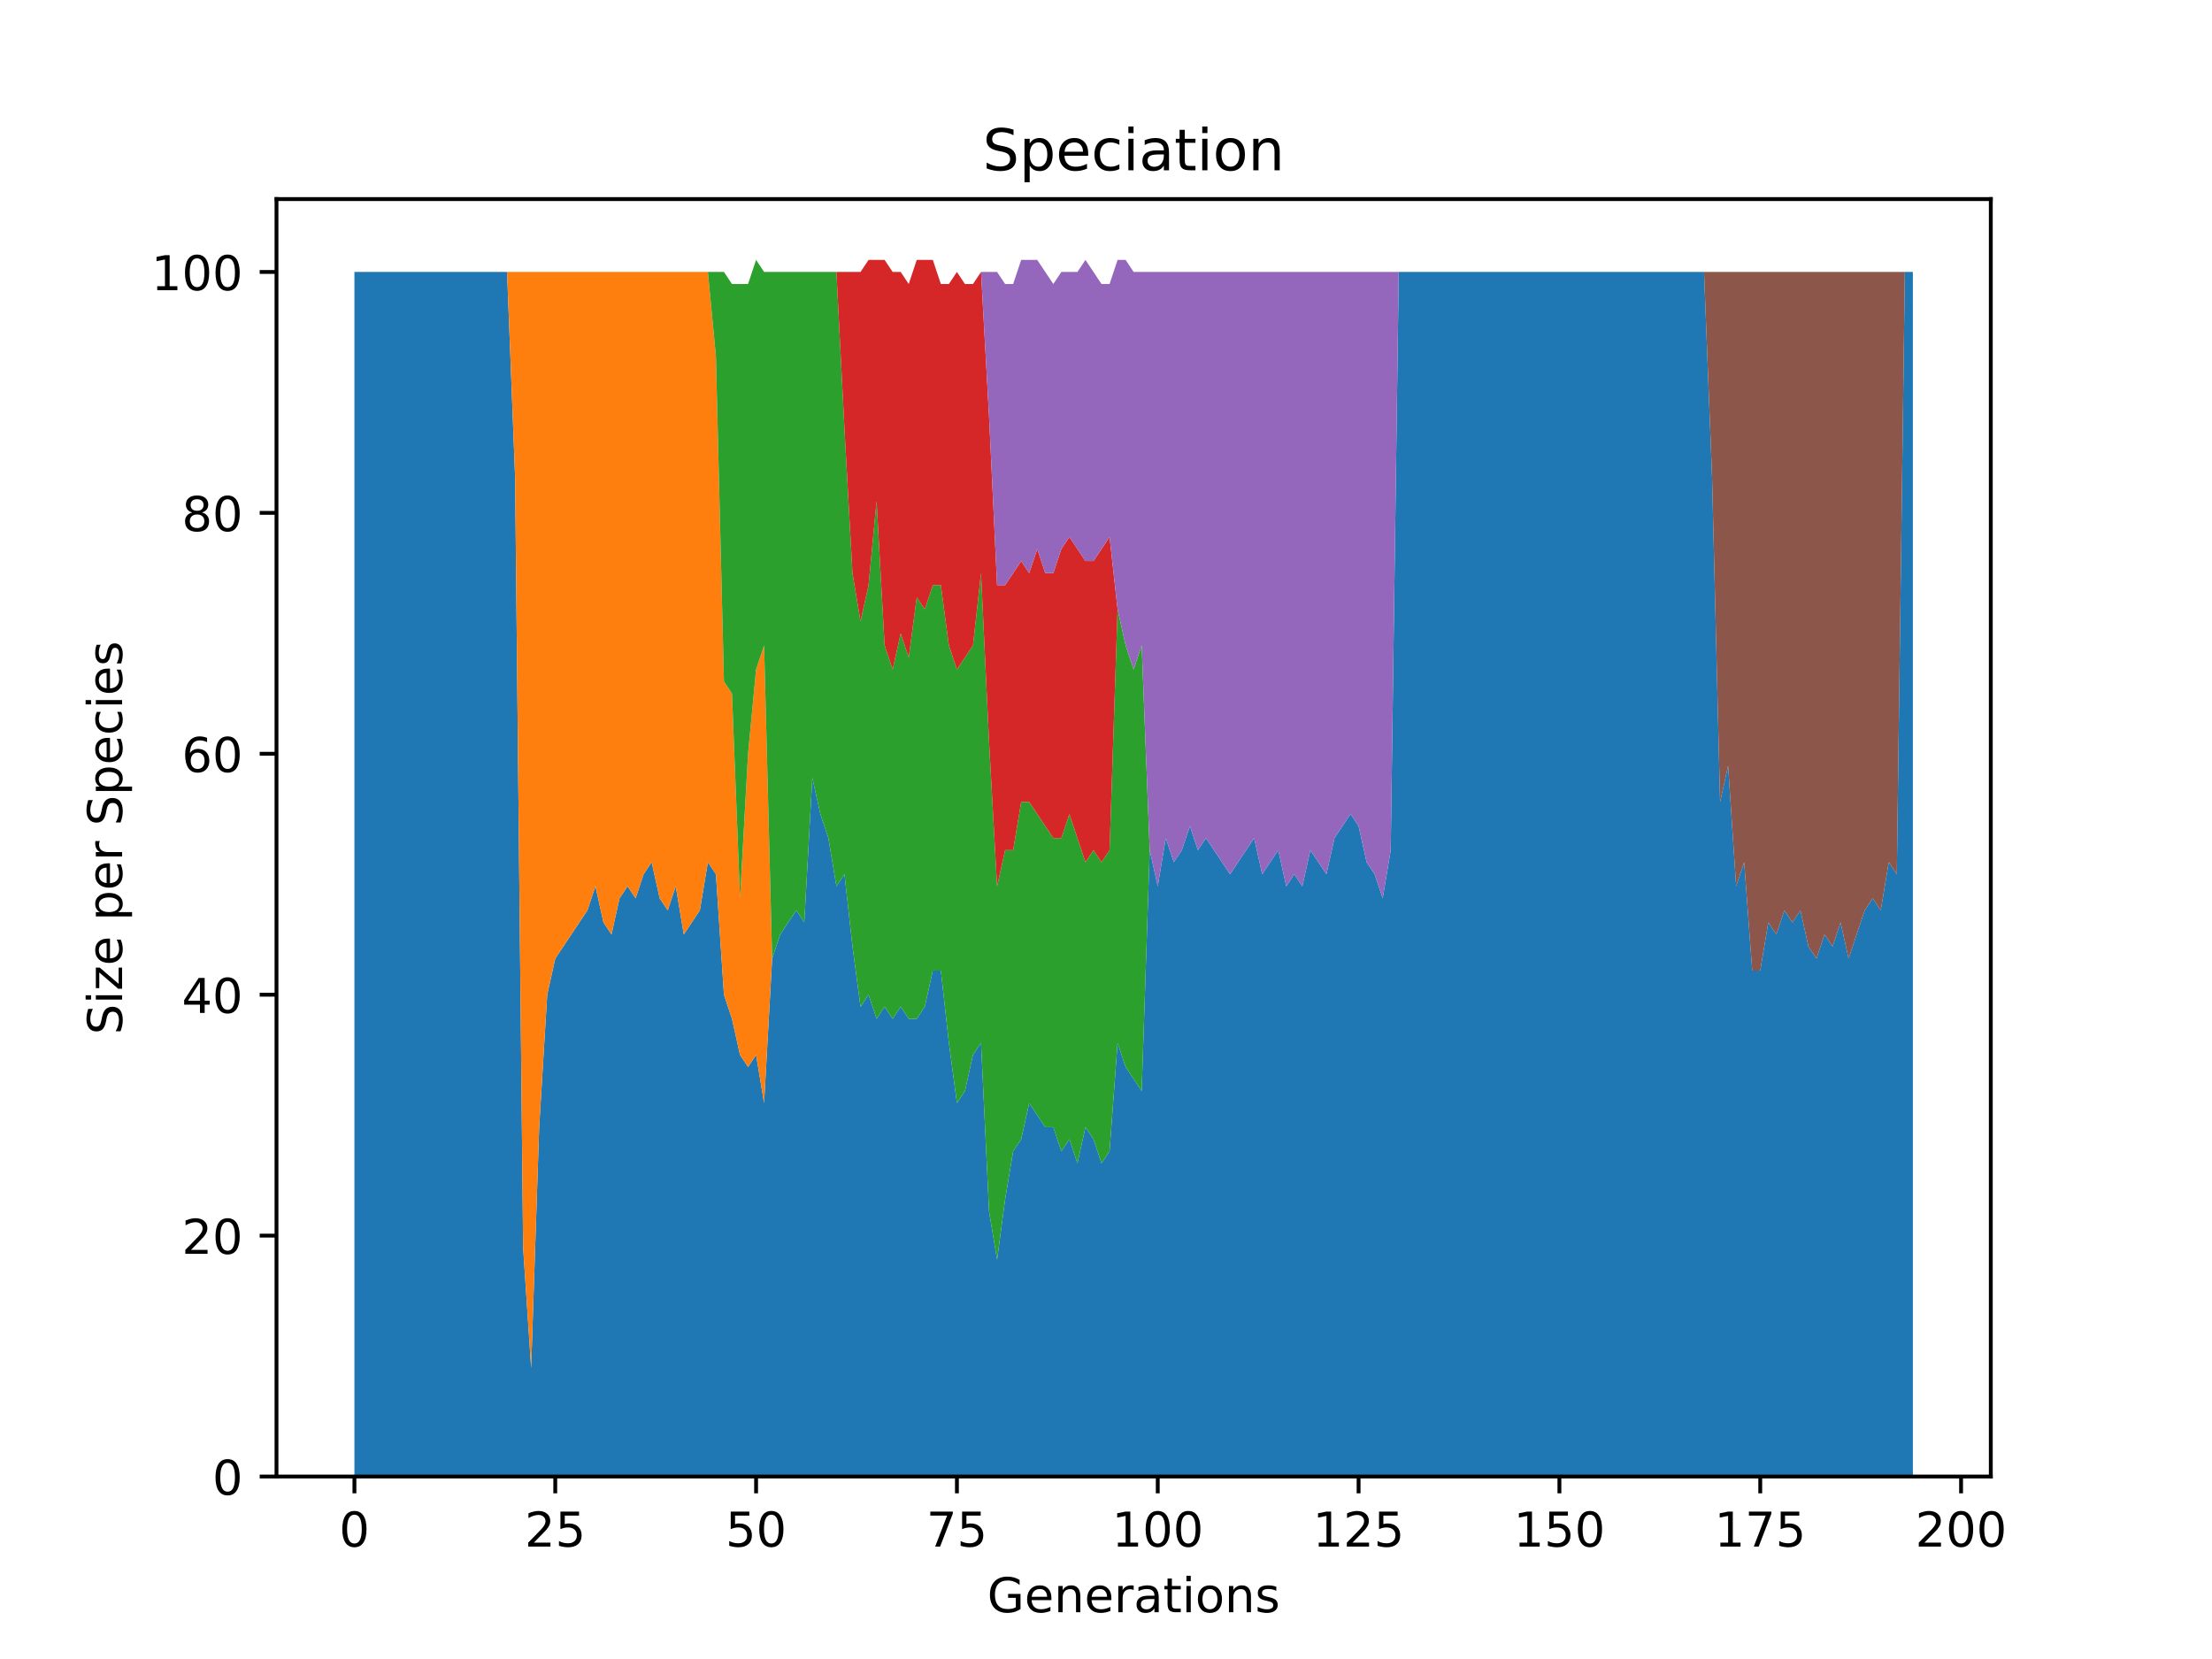<?xml version="1.0" encoding="utf-8" standalone="no"?>
<!DOCTYPE svg PUBLIC "-//W3C//DTD SVG 1.1//EN"
  "http://www.w3.org/Graphics/SVG/1.1/DTD/svg11.dtd">
<!-- Created with matplotlib (https://matplotlib.org/) -->
<svg height="345.6pt" version="1.1" viewBox="0 0 460.8 345.6" width="460.8pt" xmlns="http://www.w3.org/2000/svg" xmlns:xlink="http://www.w3.org/1999/xlink">
 <defs>
  <style type="text/css">*{stroke-linecap:butt;stroke-linejoin:round;}</style>
 </defs>
 <g id="figure_1">
  <g id="patch_1">
   <path d="M 0 345.6 
L 460.8 345.6 
L 460.8 0 
L 0 0 
z
" style="fill:#ffffff;"/>
  </g>
  <g id="axes_1">
   <g id="patch_2">
    <path d="M 57.6 307.584 
L 414.72 307.584 
L 414.72 41.472 
L 57.6 41.472 
z
" style="fill:#ffffff;"/>
   </g>
   <g id="PolyCollection_1">
    <path clip-path="url(#pf26250dd36)" d="M 73.833 56.653 
L 73.833 307.584 
L 75.506 307.584 
L 77.18 307.584 
L 78.853 307.584 
L 80.527 307.584 
L 82.2 307.584 
L 83.874 307.584 
L 85.547 307.584 
L 87.221 307.584 
L 88.894 307.584 
L 90.567 307.584 
L 92.241 307.584 
L 93.914 307.584 
L 95.588 307.584 
L 97.261 307.584 
L 98.935 307.584 
L 100.608 307.584 
L 102.282 307.584 
L 103.955 307.584 
L 105.629 307.584 
L 107.302 307.584 
L 108.976 307.584 
L 110.649 307.584 
L 112.323 307.584 
L 113.996 307.584 
L 115.67 307.584 
L 117.343 307.584 
L 119.017 307.584 
L 120.69 307.584 
L 122.364 307.584 
L 124.037 307.584 
L 125.711 307.584 
L 127.384 307.584 
L 129.057 307.584 
L 130.731 307.584 
L 132.404 307.584 
L 134.078 307.584 
L 135.751 307.584 
L 137.425 307.584 
L 139.098 307.584 
L 140.772 307.584 
L 142.445 307.584 
L 144.119 307.584 
L 145.792 307.584 
L 147.466 307.584 
L 149.139 307.584 
L 150.813 307.584 
L 152.486 307.584 
L 154.16 307.584 
L 155.833 307.584 
L 157.507 307.584 
L 159.18 307.584 
L 160.854 307.584 
L 162.527 307.584 
L 164.2 307.584 
L 165.874 307.584 
L 167.547 307.584 
L 169.221 307.584 
L 170.894 307.584 
L 172.568 307.584 
L 174.241 307.584 
L 175.915 307.584 
L 177.588 307.584 
L 179.262 307.584 
L 180.935 307.584 
L 182.609 307.584 
L 184.282 307.584 
L 185.956 307.584 
L 187.629 307.584 
L 189.303 307.584 
L 190.976 307.584 
L 192.65 307.584 
L 194.323 307.584 
L 195.997 307.584 
L 197.67 307.584 
L 199.344 307.584 
L 201.017 307.584 
L 202.69 307.584 
L 204.364 307.584 
L 206.037 307.584 
L 207.711 307.584 
L 209.384 307.584 
L 211.058 307.584 
L 212.731 307.584 
L 214.405 307.584 
L 216.078 307.584 
L 217.752 307.584 
L 219.425 307.584 
L 221.099 307.584 
L 222.772 307.584 
L 224.446 307.584 
L 226.119 307.584 
L 227.793 307.584 
L 229.466 307.584 
L 231.14 307.584 
L 232.813 307.584 
L 234.487 307.584 
L 236.16 307.584 
L 237.833 307.584 
L 239.507 307.584 
L 241.18 307.584 
L 242.854 307.584 
L 244.527 307.584 
L 246.201 307.584 
L 247.874 307.584 
L 249.548 307.584 
L 251.221 307.584 
L 252.895 307.584 
L 254.568 307.584 
L 256.242 307.584 
L 257.915 307.584 
L 259.589 307.584 
L 261.262 307.584 
L 262.936 307.584 
L 264.609 307.584 
L 266.283 307.584 
L 267.956 307.584 
L 269.63 307.584 
L 271.303 307.584 
L 272.976 307.584 
L 274.65 307.584 
L 276.323 307.584 
L 277.997 307.584 
L 279.67 307.584 
L 281.344 307.584 
L 283.017 307.584 
L 284.691 307.584 
L 286.364 307.584 
L 288.038 307.584 
L 289.711 307.584 
L 291.385 307.584 
L 293.058 307.584 
L 294.732 307.584 
L 296.405 307.584 
L 298.079 307.584 
L 299.752 307.584 
L 301.426 307.584 
L 303.099 307.584 
L 304.773 307.584 
L 306.446 307.584 
L 308.12 307.584 
L 309.793 307.584 
L 311.466 307.584 
L 313.14 307.584 
L 314.813 307.584 
L 316.487 307.584 
L 318.16 307.584 
L 319.834 307.584 
L 321.507 307.584 
L 323.181 307.584 
L 324.854 307.584 
L 326.528 307.584 
L 328.201 307.584 
L 329.875 307.584 
L 331.548 307.584 
L 333.222 307.584 
L 334.895 307.584 
L 336.569 307.584 
L 338.242 307.584 
L 339.916 307.584 
L 341.589 307.584 
L 343.263 307.584 
L 344.936 307.584 
L 346.609 307.584 
L 348.283 307.584 
L 349.956 307.584 
L 351.63 307.584 
L 353.303 307.584 
L 354.977 307.584 
L 356.65 307.584 
L 358.324 307.584 
L 359.997 307.584 
L 361.671 307.584 
L 363.344 307.584 
L 365.018 307.584 
L 366.691 307.584 
L 368.365 307.584 
L 370.038 307.584 
L 371.712 307.584 
L 373.385 307.584 
L 375.059 307.584 
L 376.732 307.584 
L 378.406 307.584 
L 380.079 307.584 
L 381.753 307.584 
L 383.426 307.584 
L 385.099 307.584 
L 386.773 307.584 
L 388.446 307.584 
L 390.12 307.584 
L 391.793 307.584 
L 393.467 307.584 
L 395.14 307.584 
L 396.814 307.584 
L 398.487 307.584 
L 398.487 56.653 
L 398.487 56.653 
L 396.814 56.653 
L 395.14 182.119 
L 393.467 179.609 
L 391.793 189.647 
L 390.12 187.137 
L 388.446 189.647 
L 386.773 194.665 
L 385.099 199.684 
L 383.426 192.156 
L 381.753 197.174 
L 380.079 194.665 
L 378.406 199.684 
L 376.732 197.174 
L 375.059 189.647 
L 373.385 192.156 
L 371.712 189.647 
L 370.038 194.665 
L 368.365 192.156 
L 366.691 202.193 
L 365.018 202.193 
L 363.344 179.609 
L 361.671 184.628 
L 359.997 159.535 
L 358.324 167.063 
L 356.65 99.312 
L 354.977 56.653 
L 353.303 56.653 
L 351.63 56.653 
L 349.956 56.653 
L 348.283 56.653 
L 346.609 56.653 
L 344.936 56.653 
L 343.263 56.653 
L 341.589 56.653 
L 339.916 56.653 
L 338.242 56.653 
L 336.569 56.653 
L 334.895 56.653 
L 333.222 56.653 
L 331.548 56.653 
L 329.875 56.653 
L 328.201 56.653 
L 326.528 56.653 
L 324.854 56.653 
L 323.181 56.653 
L 321.507 56.653 
L 319.834 56.653 
L 318.16 56.653 
L 316.487 56.653 
L 314.813 56.653 
L 313.14 56.653 
L 311.466 56.653 
L 309.793 56.653 
L 308.12 56.653 
L 306.446 56.653 
L 304.773 56.653 
L 303.099 56.653 
L 301.426 56.653 
L 299.752 56.653 
L 298.079 56.653 
L 296.405 56.653 
L 294.732 56.653 
L 293.058 56.653 
L 291.385 56.653 
L 289.711 177.1 
L 288.038 187.137 
L 286.364 182.119 
L 284.691 179.609 
L 283.017 172.081 
L 281.344 169.572 
L 279.67 172.081 
L 277.997 174.591 
L 276.323 182.119 
L 274.65 179.609 
L 272.976 177.1 
L 271.303 184.628 
L 269.63 182.119 
L 267.956 184.628 
L 266.283 177.1 
L 264.609 179.609 
L 262.936 182.119 
L 261.262 174.591 
L 259.589 177.1 
L 257.915 179.609 
L 256.242 182.119 
L 254.568 179.609 
L 252.895 177.1 
L 251.221 174.591 
L 249.548 177.1 
L 247.874 172.081 
L 246.201 177.1 
L 244.527 179.609 
L 242.854 174.591 
L 241.18 184.628 
L 239.507 177.1 
L 237.833 227.286 
L 236.16 224.777 
L 234.487 222.268 
L 232.813 217.249 
L 231.14 239.833 
L 229.466 242.342 
L 227.793 237.323 
L 226.119 234.814 
L 224.446 242.342 
L 222.772 237.323 
L 221.099 239.833 
L 219.425 234.814 
L 217.752 234.814 
L 216.078 232.305 
L 214.405 229.795 
L 212.731 237.323 
L 211.058 239.833 
L 209.384 249.87 
L 207.711 262.416 
L 206.037 252.379 
L 204.364 217.249 
L 202.69 219.758 
L 201.017 227.286 
L 199.344 229.795 
L 197.67 217.249 
L 195.997 202.193 
L 194.323 202.193 
L 192.65 209.721 
L 190.976 212.23 
L 189.303 212.23 
L 187.629 209.721 
L 185.956 212.23 
L 184.282 209.721 
L 182.609 212.23 
L 180.935 207.212 
L 179.262 209.721 
L 177.588 197.174 
L 175.915 182.119 
L 174.241 184.628 
L 172.568 174.591 
L 170.894 169.572 
L 169.221 162.044 
L 167.547 192.156 
L 165.874 189.647 
L 164.2 192.156 
L 162.527 194.665 
L 160.854 199.684 
L 159.18 229.795 
L 157.507 219.758 
L 155.833 222.268 
L 154.16 219.758 
L 152.486 212.23 
L 150.813 207.212 
L 149.139 182.119 
L 147.466 179.609 
L 145.792 189.647 
L 144.119 192.156 
L 142.445 194.665 
L 140.772 184.628 
L 139.098 189.647 
L 137.425 187.137 
L 135.751 179.609 
L 134.078 182.119 
L 132.404 187.137 
L 130.731 184.628 
L 129.057 187.137 
L 127.384 194.665 
L 125.711 192.156 
L 124.037 184.628 
L 122.364 189.647 
L 120.69 192.156 
L 119.017 194.665 
L 117.343 197.174 
L 115.67 199.684 
L 113.996 207.212 
L 112.323 234.814 
L 110.649 285 
L 108.976 259.907 
L 107.302 99.312 
L 105.629 56.653 
L 103.955 56.653 
L 102.282 56.653 
L 100.608 56.653 
L 98.935 56.653 
L 97.261 56.653 
L 95.588 56.653 
L 93.914 56.653 
L 92.241 56.653 
L 90.567 56.653 
L 88.894 56.653 
L 87.221 56.653 
L 85.547 56.653 
L 83.874 56.653 
L 82.2 56.653 
L 80.527 56.653 
L 78.853 56.653 
L 77.18 56.653 
L 75.506 56.653 
L 73.833 56.653 
z
" style="fill:#1f77b4;"/>
   </g>
   <g id="PolyCollection_2">
    <path clip-path="url(#pf26250dd36)" d="M 73.833 56.653 
L 73.833 56.653 
L 75.506 56.653 
L 77.18 56.653 
L 78.853 56.653 
L 80.527 56.653 
L 82.2 56.653 
L 83.874 56.653 
L 85.547 56.653 
L 87.221 56.653 
L 88.894 56.653 
L 90.567 56.653 
L 92.241 56.653 
L 93.914 56.653 
L 95.588 56.653 
L 97.261 56.653 
L 98.935 56.653 
L 100.608 56.653 
L 102.282 56.653 
L 103.955 56.653 
L 105.629 56.653 
L 107.302 99.312 
L 108.976 259.907 
L 110.649 285 
L 112.323 234.814 
L 113.996 207.212 
L 115.67 199.684 
L 117.343 197.174 
L 119.017 194.665 
L 120.69 192.156 
L 122.364 189.647 
L 124.037 184.628 
L 125.711 192.156 
L 127.384 194.665 
L 129.057 187.137 
L 130.731 184.628 
L 132.404 187.137 
L 134.078 182.119 
L 135.751 179.609 
L 137.425 187.137 
L 139.098 189.647 
L 140.772 184.628 
L 142.445 194.665 
L 144.119 192.156 
L 145.792 189.647 
L 147.466 179.609 
L 149.139 182.119 
L 150.813 207.212 
L 152.486 212.23 
L 154.16 219.758 
L 155.833 222.268 
L 157.507 219.758 
L 159.18 229.795 
L 160.854 199.684 
L 162.527 194.665 
L 164.2 192.156 
L 165.874 189.647 
L 167.547 192.156 
L 169.221 162.044 
L 170.894 169.572 
L 172.568 174.591 
L 174.241 184.628 
L 175.915 182.119 
L 177.588 197.174 
L 179.262 209.721 
L 180.935 207.212 
L 182.609 212.23 
L 184.282 209.721 
L 185.956 212.23 
L 187.629 209.721 
L 189.303 212.23 
L 190.976 212.23 
L 192.65 209.721 
L 194.323 202.193 
L 195.997 202.193 
L 197.67 217.249 
L 199.344 229.795 
L 201.017 227.286 
L 202.69 219.758 
L 204.364 217.249 
L 206.037 252.379 
L 207.711 262.416 
L 209.384 249.87 
L 211.058 239.833 
L 212.731 237.323 
L 214.405 229.795 
L 216.078 232.305 
L 217.752 234.814 
L 219.425 234.814 
L 221.099 239.833 
L 222.772 237.323 
L 224.446 242.342 
L 226.119 234.814 
L 227.793 237.323 
L 229.466 242.342 
L 231.14 239.833 
L 232.813 217.249 
L 234.487 222.268 
L 236.16 224.777 
L 237.833 227.286 
L 239.507 177.1 
L 241.18 184.628 
L 242.854 174.591 
L 244.527 179.609 
L 246.201 177.1 
L 247.874 172.081 
L 249.548 177.1 
L 251.221 174.591 
L 252.895 177.1 
L 254.568 179.609 
L 256.242 182.119 
L 257.915 179.609 
L 259.589 177.1 
L 261.262 174.591 
L 262.936 182.119 
L 264.609 179.609 
L 266.283 177.1 
L 267.956 184.628 
L 269.63 182.119 
L 271.303 184.628 
L 272.976 177.1 
L 274.65 179.609 
L 276.323 182.119 
L 277.997 174.591 
L 279.67 172.081 
L 281.344 169.572 
L 283.017 172.081 
L 284.691 179.609 
L 286.364 182.119 
L 288.038 187.137 
L 289.711 177.1 
L 291.385 56.653 
L 293.058 56.653 
L 294.732 56.653 
L 296.405 56.653 
L 298.079 56.653 
L 299.752 56.653 
L 301.426 56.653 
L 303.099 56.653 
L 304.773 56.653 
L 306.446 56.653 
L 308.12 56.653 
L 309.793 56.653 
L 311.466 56.653 
L 313.14 56.653 
L 314.813 56.653 
L 316.487 56.653 
L 318.16 56.653 
L 319.834 56.653 
L 321.507 56.653 
L 323.181 56.653 
L 324.854 56.653 
L 326.528 56.653 
L 328.201 56.653 
L 329.875 56.653 
L 331.548 56.653 
L 333.222 56.653 
L 334.895 56.653 
L 336.569 56.653 
L 338.242 56.653 
L 339.916 56.653 
L 341.589 56.653 
L 343.263 56.653 
L 344.936 56.653 
L 346.609 56.653 
L 348.283 56.653 
L 349.956 56.653 
L 351.63 56.653 
L 353.303 56.653 
L 354.977 56.653 
L 356.65 99.312 
L 358.324 167.063 
L 359.997 159.535 
L 361.671 184.628 
L 363.344 179.609 
L 365.018 202.193 
L 366.691 202.193 
L 368.365 192.156 
L 370.038 194.665 
L 371.712 189.647 
L 373.385 192.156 
L 375.059 189.647 
L 376.732 197.174 
L 378.406 199.684 
L 380.079 194.665 
L 381.753 197.174 
L 383.426 192.156 
L 385.099 199.684 
L 386.773 194.665 
L 388.446 189.647 
L 390.12 187.137 
L 391.793 189.647 
L 393.467 179.609 
L 395.14 182.119 
L 396.814 56.653 
L 398.487 56.653 
L 398.487 56.653 
L 398.487 56.653 
L 396.814 56.653 
L 395.14 182.119 
L 393.467 179.609 
L 391.793 189.647 
L 390.12 187.137 
L 388.446 189.647 
L 386.773 194.665 
L 385.099 199.684 
L 383.426 192.156 
L 381.753 197.174 
L 380.079 194.665 
L 378.406 199.684 
L 376.732 197.174 
L 375.059 189.647 
L 373.385 192.156 
L 371.712 189.647 
L 370.038 194.665 
L 368.365 192.156 
L 366.691 202.193 
L 365.018 202.193 
L 363.344 179.609 
L 361.671 184.628 
L 359.997 159.535 
L 358.324 167.063 
L 356.65 99.312 
L 354.977 56.653 
L 353.303 56.653 
L 351.63 56.653 
L 349.956 56.653 
L 348.283 56.653 
L 346.609 56.653 
L 344.936 56.653 
L 343.263 56.653 
L 341.589 56.653 
L 339.916 56.653 
L 338.242 56.653 
L 336.569 56.653 
L 334.895 56.653 
L 333.222 56.653 
L 331.548 56.653 
L 329.875 56.653 
L 328.201 56.653 
L 326.528 56.653 
L 324.854 56.653 
L 323.181 56.653 
L 321.507 56.653 
L 319.834 56.653 
L 318.16 56.653 
L 316.487 56.653 
L 314.813 56.653 
L 313.14 56.653 
L 311.466 56.653 
L 309.793 56.653 
L 308.12 56.653 
L 306.446 56.653 
L 304.773 56.653 
L 303.099 56.653 
L 301.426 56.653 
L 299.752 56.653 
L 298.079 56.653 
L 296.405 56.653 
L 294.732 56.653 
L 293.058 56.653 
L 291.385 56.653 
L 289.711 177.1 
L 288.038 187.137 
L 286.364 182.119 
L 284.691 179.609 
L 283.017 172.081 
L 281.344 169.572 
L 279.67 172.081 
L 277.997 174.591 
L 276.323 182.119 
L 274.65 179.609 
L 272.976 177.1 
L 271.303 184.628 
L 269.63 182.119 
L 267.956 184.628 
L 266.283 177.1 
L 264.609 179.609 
L 262.936 182.119 
L 261.262 174.591 
L 259.589 177.1 
L 257.915 179.609 
L 256.242 182.119 
L 254.568 179.609 
L 252.895 177.1 
L 251.221 174.591 
L 249.548 177.1 
L 247.874 172.081 
L 246.201 177.1 
L 244.527 179.609 
L 242.854 174.591 
L 241.18 184.628 
L 239.507 177.1 
L 237.833 227.286 
L 236.16 224.777 
L 234.487 222.268 
L 232.813 217.249 
L 231.14 239.833 
L 229.466 242.342 
L 227.793 237.323 
L 226.119 234.814 
L 224.446 242.342 
L 222.772 237.323 
L 221.099 239.833 
L 219.425 234.814 
L 217.752 234.814 
L 216.078 232.305 
L 214.405 229.795 
L 212.731 237.323 
L 211.058 239.833 
L 209.384 249.87 
L 207.711 262.416 
L 206.037 252.379 
L 204.364 217.249 
L 202.69 219.758 
L 201.017 227.286 
L 199.344 229.795 
L 197.67 217.249 
L 195.997 202.193 
L 194.323 202.193 
L 192.65 209.721 
L 190.976 212.23 
L 189.303 212.23 
L 187.629 209.721 
L 185.956 212.23 
L 184.282 209.721 
L 182.609 212.23 
L 180.935 207.212 
L 179.262 209.721 
L 177.588 197.174 
L 175.915 182.119 
L 174.241 184.628 
L 172.568 174.591 
L 170.894 169.572 
L 169.221 162.044 
L 167.547 192.156 
L 165.874 189.647 
L 164.2 192.156 
L 162.527 194.665 
L 160.854 199.684 
L 159.18 134.442 
L 157.507 139.46 
L 155.833 157.026 
L 154.16 187.137 
L 152.486 144.479 
L 150.813 141.97 
L 149.139 74.218 
L 147.466 56.653 
L 145.792 56.653 
L 144.119 56.653 
L 142.445 56.653 
L 140.772 56.653 
L 139.098 56.653 
L 137.425 56.653 
L 135.751 56.653 
L 134.078 56.653 
L 132.404 56.653 
L 130.731 56.653 
L 129.057 56.653 
L 127.384 56.653 
L 125.711 56.653 
L 124.037 56.653 
L 122.364 56.653 
L 120.69 56.653 
L 119.017 56.653 
L 117.343 56.653 
L 115.67 56.653 
L 113.996 56.653 
L 112.323 56.653 
L 110.649 56.653 
L 108.976 56.653 
L 107.302 56.653 
L 105.629 56.653 
L 103.955 56.653 
L 102.282 56.653 
L 100.608 56.653 
L 98.935 56.653 
L 97.261 56.653 
L 95.588 56.653 
L 93.914 56.653 
L 92.241 56.653 
L 90.567 56.653 
L 88.894 56.653 
L 87.221 56.653 
L 85.547 56.653 
L 83.874 56.653 
L 82.2 56.653 
L 80.527 56.653 
L 78.853 56.653 
L 77.18 56.653 
L 75.506 56.653 
L 73.833 56.653 
z
" style="fill:#ff7f0e;"/>
   </g>
   <g id="PolyCollection_3">
    <path clip-path="url(#pf26250dd36)" d="M 73.833 56.653 
L 73.833 56.653 
L 75.506 56.653 
L 77.18 56.653 
L 78.853 56.653 
L 80.527 56.653 
L 82.2 56.653 
L 83.874 56.653 
L 85.547 56.653 
L 87.221 56.653 
L 88.894 56.653 
L 90.567 56.653 
L 92.241 56.653 
L 93.914 56.653 
L 95.588 56.653 
L 97.261 56.653 
L 98.935 56.653 
L 100.608 56.653 
L 102.282 56.653 
L 103.955 56.653 
L 105.629 56.653 
L 107.302 56.653 
L 108.976 56.653 
L 110.649 56.653 
L 112.323 56.653 
L 113.996 56.653 
L 115.67 56.653 
L 117.343 56.653 
L 119.017 56.653 
L 120.69 56.653 
L 122.364 56.653 
L 124.037 56.653 
L 125.711 56.653 
L 127.384 56.653 
L 129.057 56.653 
L 130.731 56.653 
L 132.404 56.653 
L 134.078 56.653 
L 135.751 56.653 
L 137.425 56.653 
L 139.098 56.653 
L 140.772 56.653 
L 142.445 56.653 
L 144.119 56.653 
L 145.792 56.653 
L 147.466 56.653 
L 149.139 74.218 
L 150.813 141.97 
L 152.486 144.479 
L 154.16 187.137 
L 155.833 157.026 
L 157.507 139.46 
L 159.18 134.442 
L 160.854 199.684 
L 162.527 194.665 
L 164.2 192.156 
L 165.874 189.647 
L 167.547 192.156 
L 169.221 162.044 
L 170.894 169.572 
L 172.568 174.591 
L 174.241 184.628 
L 175.915 182.119 
L 177.588 197.174 
L 179.262 209.721 
L 180.935 207.212 
L 182.609 212.23 
L 184.282 209.721 
L 185.956 212.23 
L 187.629 209.721 
L 189.303 212.23 
L 190.976 212.23 
L 192.65 209.721 
L 194.323 202.193 
L 195.997 202.193 
L 197.67 217.249 
L 199.344 229.795 
L 201.017 227.286 
L 202.69 219.758 
L 204.364 217.249 
L 206.037 252.379 
L 207.711 262.416 
L 209.384 249.87 
L 211.058 239.833 
L 212.731 237.323 
L 214.405 229.795 
L 216.078 232.305 
L 217.752 234.814 
L 219.425 234.814 
L 221.099 239.833 
L 222.772 237.323 
L 224.446 242.342 
L 226.119 234.814 
L 227.793 237.323 
L 229.466 242.342 
L 231.14 239.833 
L 232.813 217.249 
L 234.487 222.268 
L 236.16 224.777 
L 237.833 227.286 
L 239.507 177.1 
L 241.18 184.628 
L 242.854 174.591 
L 244.527 179.609 
L 246.201 177.1 
L 247.874 172.081 
L 249.548 177.1 
L 251.221 174.591 
L 252.895 177.1 
L 254.568 179.609 
L 256.242 182.119 
L 257.915 179.609 
L 259.589 177.1 
L 261.262 174.591 
L 262.936 182.119 
L 264.609 179.609 
L 266.283 177.1 
L 267.956 184.628 
L 269.63 182.119 
L 271.303 184.628 
L 272.976 177.1 
L 274.65 179.609 
L 276.323 182.119 
L 277.997 174.591 
L 279.67 172.081 
L 281.344 169.572 
L 283.017 172.081 
L 284.691 179.609 
L 286.364 182.119 
L 288.038 187.137 
L 289.711 177.1 
L 291.385 56.653 
L 293.058 56.653 
L 294.732 56.653 
L 296.405 56.653 
L 298.079 56.653 
L 299.752 56.653 
L 301.426 56.653 
L 303.099 56.653 
L 304.773 56.653 
L 306.446 56.653 
L 308.12 56.653 
L 309.793 56.653 
L 311.466 56.653 
L 313.14 56.653 
L 314.813 56.653 
L 316.487 56.653 
L 318.16 56.653 
L 319.834 56.653 
L 321.507 56.653 
L 323.181 56.653 
L 324.854 56.653 
L 326.528 56.653 
L 328.201 56.653 
L 329.875 56.653 
L 331.548 56.653 
L 333.222 56.653 
L 334.895 56.653 
L 336.569 56.653 
L 338.242 56.653 
L 339.916 56.653 
L 341.589 56.653 
L 343.263 56.653 
L 344.936 56.653 
L 346.609 56.653 
L 348.283 56.653 
L 349.956 56.653 
L 351.63 56.653 
L 353.303 56.653 
L 354.977 56.653 
L 356.65 99.312 
L 358.324 167.063 
L 359.997 159.535 
L 361.671 184.628 
L 363.344 179.609 
L 365.018 202.193 
L 366.691 202.193 
L 368.365 192.156 
L 370.038 194.665 
L 371.712 189.647 
L 373.385 192.156 
L 375.059 189.647 
L 376.732 197.174 
L 378.406 199.684 
L 380.079 194.665 
L 381.753 197.174 
L 383.426 192.156 
L 385.099 199.684 
L 386.773 194.665 
L 388.446 189.647 
L 390.12 187.137 
L 391.793 189.647 
L 393.467 179.609 
L 395.14 182.119 
L 396.814 56.653 
L 398.487 56.653 
L 398.487 56.653 
L 398.487 56.653 
L 396.814 56.653 
L 395.14 182.119 
L 393.467 179.609 
L 391.793 189.647 
L 390.12 187.137 
L 388.446 189.647 
L 386.773 194.665 
L 385.099 199.684 
L 383.426 192.156 
L 381.753 197.174 
L 380.079 194.665 
L 378.406 199.684 
L 376.732 197.174 
L 375.059 189.647 
L 373.385 192.156 
L 371.712 189.647 
L 370.038 194.665 
L 368.365 192.156 
L 366.691 202.193 
L 365.018 202.193 
L 363.344 179.609 
L 361.671 184.628 
L 359.997 159.535 
L 358.324 167.063 
L 356.65 99.312 
L 354.977 56.653 
L 353.303 56.653 
L 351.63 56.653 
L 349.956 56.653 
L 348.283 56.653 
L 346.609 56.653 
L 344.936 56.653 
L 343.263 56.653 
L 341.589 56.653 
L 339.916 56.653 
L 338.242 56.653 
L 336.569 56.653 
L 334.895 56.653 
L 333.222 56.653 
L 331.548 56.653 
L 329.875 56.653 
L 328.201 56.653 
L 326.528 56.653 
L 324.854 56.653 
L 323.181 56.653 
L 321.507 56.653 
L 319.834 56.653 
L 318.16 56.653 
L 316.487 56.653 
L 314.813 56.653 
L 313.14 56.653 
L 311.466 56.653 
L 309.793 56.653 
L 308.12 56.653 
L 306.446 56.653 
L 304.773 56.653 
L 303.099 56.653 
L 301.426 56.653 
L 299.752 56.653 
L 298.079 56.653 
L 296.405 56.653 
L 294.732 56.653 
L 293.058 56.653 
L 291.385 56.653 
L 289.711 177.1 
L 288.038 187.137 
L 286.364 182.119 
L 284.691 179.609 
L 283.017 172.081 
L 281.344 169.572 
L 279.67 172.081 
L 277.997 174.591 
L 276.323 182.119 
L 274.65 179.609 
L 272.976 177.1 
L 271.303 184.628 
L 269.63 182.119 
L 267.956 184.628 
L 266.283 177.1 
L 264.609 179.609 
L 262.936 182.119 
L 261.262 174.591 
L 259.589 177.1 
L 257.915 179.609 
L 256.242 182.119 
L 254.568 179.609 
L 252.895 177.1 
L 251.221 174.591 
L 249.548 177.1 
L 247.874 172.081 
L 246.201 177.1 
L 244.527 179.609 
L 242.854 174.591 
L 241.18 184.628 
L 239.507 177.1 
L 237.833 134.442 
L 236.16 139.46 
L 234.487 134.442 
L 232.813 126.914 
L 231.14 177.1 
L 229.466 179.609 
L 227.793 177.1 
L 226.119 179.609 
L 224.446 174.591 
L 222.772 169.572 
L 221.099 174.591 
L 219.425 174.591 
L 217.752 172.081 
L 216.078 169.572 
L 214.405 167.063 
L 212.731 167.063 
L 211.058 177.1 
L 209.384 177.1 
L 207.711 184.628 
L 206.037 154.516 
L 204.364 119.386 
L 202.69 134.442 
L 201.017 136.951 
L 199.344 139.46 
L 197.67 134.442 
L 195.997 121.895 
L 194.323 121.895 
L 192.65 126.914 
L 190.976 124.405 
L 189.303 136.951 
L 187.629 131.933 
L 185.956 139.46 
L 184.282 134.442 
L 182.609 104.33 
L 180.935 121.895 
L 179.262 129.423 
L 177.588 119.386 
L 175.915 89.274 
L 174.241 56.653 
L 172.568 56.653 
L 170.894 56.653 
L 169.221 56.653 
L 167.547 56.653 
L 165.874 56.653 
L 164.2 56.653 
L 162.527 56.653 
L 160.854 56.653 
L 159.18 56.653 
L 157.507 54.144 
L 155.833 59.163 
L 154.16 59.163 
L 152.486 59.163 
L 150.813 56.653 
L 149.139 56.653 
L 147.466 56.653 
L 145.792 56.653 
L 144.119 56.653 
L 142.445 56.653 
L 140.772 56.653 
L 139.098 56.653 
L 137.425 56.653 
L 135.751 56.653 
L 134.078 56.653 
L 132.404 56.653 
L 130.731 56.653 
L 129.057 56.653 
L 127.384 56.653 
L 125.711 56.653 
L 124.037 56.653 
L 122.364 56.653 
L 120.69 56.653 
L 119.017 56.653 
L 117.343 56.653 
L 115.67 56.653 
L 113.996 56.653 
L 112.323 56.653 
L 110.649 56.653 
L 108.976 56.653 
L 107.302 56.653 
L 105.629 56.653 
L 103.955 56.653 
L 102.282 56.653 
L 100.608 56.653 
L 98.935 56.653 
L 97.261 56.653 
L 95.588 56.653 
L 93.914 56.653 
L 92.241 56.653 
L 90.567 56.653 
L 88.894 56.653 
L 87.221 56.653 
L 85.547 56.653 
L 83.874 56.653 
L 82.2 56.653 
L 80.527 56.653 
L 78.853 56.653 
L 77.18 56.653 
L 75.506 56.653 
L 73.833 56.653 
z
" style="fill:#2ca02c;"/>
   </g>
   <g id="PolyCollection_4">
    <path clip-path="url(#pf26250dd36)" d="M 73.833 56.653 
L 73.833 56.653 
L 75.506 56.653 
L 77.18 56.653 
L 78.853 56.653 
L 80.527 56.653 
L 82.2 56.653 
L 83.874 56.653 
L 85.547 56.653 
L 87.221 56.653 
L 88.894 56.653 
L 90.567 56.653 
L 92.241 56.653 
L 93.914 56.653 
L 95.588 56.653 
L 97.261 56.653 
L 98.935 56.653 
L 100.608 56.653 
L 102.282 56.653 
L 103.955 56.653 
L 105.629 56.653 
L 107.302 56.653 
L 108.976 56.653 
L 110.649 56.653 
L 112.323 56.653 
L 113.996 56.653 
L 115.67 56.653 
L 117.343 56.653 
L 119.017 56.653 
L 120.69 56.653 
L 122.364 56.653 
L 124.037 56.653 
L 125.711 56.653 
L 127.384 56.653 
L 129.057 56.653 
L 130.731 56.653 
L 132.404 56.653 
L 134.078 56.653 
L 135.751 56.653 
L 137.425 56.653 
L 139.098 56.653 
L 140.772 56.653 
L 142.445 56.653 
L 144.119 56.653 
L 145.792 56.653 
L 147.466 56.653 
L 149.139 56.653 
L 150.813 56.653 
L 152.486 59.163 
L 154.16 59.163 
L 155.833 59.163 
L 157.507 54.144 
L 159.18 56.653 
L 160.854 56.653 
L 162.527 56.653 
L 164.2 56.653 
L 165.874 56.653 
L 167.547 56.653 
L 169.221 56.653 
L 170.894 56.653 
L 172.568 56.653 
L 174.241 56.653 
L 175.915 89.274 
L 177.588 119.386 
L 179.262 129.423 
L 180.935 121.895 
L 182.609 104.33 
L 184.282 134.442 
L 185.956 139.46 
L 187.629 131.933 
L 189.303 136.951 
L 190.976 124.405 
L 192.65 126.914 
L 194.323 121.895 
L 195.997 121.895 
L 197.67 134.442 
L 199.344 139.46 
L 201.017 136.951 
L 202.69 134.442 
L 204.364 119.386 
L 206.037 154.516 
L 207.711 184.628 
L 209.384 177.1 
L 211.058 177.1 
L 212.731 167.063 
L 214.405 167.063 
L 216.078 169.572 
L 217.752 172.081 
L 219.425 174.591 
L 221.099 174.591 
L 222.772 169.572 
L 224.446 174.591 
L 226.119 179.609 
L 227.793 177.1 
L 229.466 179.609 
L 231.14 177.1 
L 232.813 126.914 
L 234.487 134.442 
L 236.16 139.46 
L 237.833 134.442 
L 239.507 177.1 
L 241.18 184.628 
L 242.854 174.591 
L 244.527 179.609 
L 246.201 177.1 
L 247.874 172.081 
L 249.548 177.1 
L 251.221 174.591 
L 252.895 177.1 
L 254.568 179.609 
L 256.242 182.119 
L 257.915 179.609 
L 259.589 177.1 
L 261.262 174.591 
L 262.936 182.119 
L 264.609 179.609 
L 266.283 177.1 
L 267.956 184.628 
L 269.63 182.119 
L 271.303 184.628 
L 272.976 177.1 
L 274.65 179.609 
L 276.323 182.119 
L 277.997 174.591 
L 279.67 172.081 
L 281.344 169.572 
L 283.017 172.081 
L 284.691 179.609 
L 286.364 182.119 
L 288.038 187.137 
L 289.711 177.1 
L 291.385 56.653 
L 293.058 56.653 
L 294.732 56.653 
L 296.405 56.653 
L 298.079 56.653 
L 299.752 56.653 
L 301.426 56.653 
L 303.099 56.653 
L 304.773 56.653 
L 306.446 56.653 
L 308.12 56.653 
L 309.793 56.653 
L 311.466 56.653 
L 313.14 56.653 
L 314.813 56.653 
L 316.487 56.653 
L 318.16 56.653 
L 319.834 56.653 
L 321.507 56.653 
L 323.181 56.653 
L 324.854 56.653 
L 326.528 56.653 
L 328.201 56.653 
L 329.875 56.653 
L 331.548 56.653 
L 333.222 56.653 
L 334.895 56.653 
L 336.569 56.653 
L 338.242 56.653 
L 339.916 56.653 
L 341.589 56.653 
L 343.263 56.653 
L 344.936 56.653 
L 346.609 56.653 
L 348.283 56.653 
L 349.956 56.653 
L 351.63 56.653 
L 353.303 56.653 
L 354.977 56.653 
L 356.65 99.312 
L 358.324 167.063 
L 359.997 159.535 
L 361.671 184.628 
L 363.344 179.609 
L 365.018 202.193 
L 366.691 202.193 
L 368.365 192.156 
L 370.038 194.665 
L 371.712 189.647 
L 373.385 192.156 
L 375.059 189.647 
L 376.732 197.174 
L 378.406 199.684 
L 380.079 194.665 
L 381.753 197.174 
L 383.426 192.156 
L 385.099 199.684 
L 386.773 194.665 
L 388.446 189.647 
L 390.12 187.137 
L 391.793 189.647 
L 393.467 179.609 
L 395.14 182.119 
L 396.814 56.653 
L 398.487 56.653 
L 398.487 56.653 
L 398.487 56.653 
L 396.814 56.653 
L 395.14 182.119 
L 393.467 179.609 
L 391.793 189.647 
L 390.12 187.137 
L 388.446 189.647 
L 386.773 194.665 
L 385.099 199.684 
L 383.426 192.156 
L 381.753 197.174 
L 380.079 194.665 
L 378.406 199.684 
L 376.732 197.174 
L 375.059 189.647 
L 373.385 192.156 
L 371.712 189.647 
L 370.038 194.665 
L 368.365 192.156 
L 366.691 202.193 
L 365.018 202.193 
L 363.344 179.609 
L 361.671 184.628 
L 359.997 159.535 
L 358.324 167.063 
L 356.65 99.312 
L 354.977 56.653 
L 353.303 56.653 
L 351.63 56.653 
L 349.956 56.653 
L 348.283 56.653 
L 346.609 56.653 
L 344.936 56.653 
L 343.263 56.653 
L 341.589 56.653 
L 339.916 56.653 
L 338.242 56.653 
L 336.569 56.653 
L 334.895 56.653 
L 333.222 56.653 
L 331.548 56.653 
L 329.875 56.653 
L 328.201 56.653 
L 326.528 56.653 
L 324.854 56.653 
L 323.181 56.653 
L 321.507 56.653 
L 319.834 56.653 
L 318.16 56.653 
L 316.487 56.653 
L 314.813 56.653 
L 313.14 56.653 
L 311.466 56.653 
L 309.793 56.653 
L 308.12 56.653 
L 306.446 56.653 
L 304.773 56.653 
L 303.099 56.653 
L 301.426 56.653 
L 299.752 56.653 
L 298.079 56.653 
L 296.405 56.653 
L 294.732 56.653 
L 293.058 56.653 
L 291.385 56.653 
L 289.711 177.1 
L 288.038 187.137 
L 286.364 182.119 
L 284.691 179.609 
L 283.017 172.081 
L 281.344 169.572 
L 279.67 172.081 
L 277.997 174.591 
L 276.323 182.119 
L 274.65 179.609 
L 272.976 177.1 
L 271.303 184.628 
L 269.63 182.119 
L 267.956 184.628 
L 266.283 177.1 
L 264.609 179.609 
L 262.936 182.119 
L 261.262 174.591 
L 259.589 177.1 
L 257.915 179.609 
L 256.242 182.119 
L 254.568 179.609 
L 252.895 177.1 
L 251.221 174.591 
L 249.548 177.1 
L 247.874 172.081 
L 246.201 177.1 
L 244.527 179.609 
L 242.854 174.591 
L 241.18 184.628 
L 239.507 177.1 
L 237.833 134.442 
L 236.16 139.46 
L 234.487 134.442 
L 232.813 126.914 
L 231.14 111.858 
L 229.466 114.367 
L 227.793 116.877 
L 226.119 116.877 
L 224.446 114.367 
L 222.772 111.858 
L 221.099 114.367 
L 219.425 119.386 
L 217.752 119.386 
L 216.078 114.367 
L 214.405 119.386 
L 212.731 116.877 
L 211.058 119.386 
L 209.384 121.895 
L 207.711 121.895 
L 206.037 86.765 
L 204.364 56.653 
L 202.69 59.163 
L 201.017 59.163 
L 199.344 56.653 
L 197.67 59.163 
L 195.997 59.163 
L 194.323 54.144 
L 192.65 54.144 
L 190.976 54.144 
L 189.303 59.163 
L 187.629 56.653 
L 185.956 56.653 
L 184.282 54.144 
L 182.609 54.144 
L 180.935 54.144 
L 179.262 56.653 
L 177.588 56.653 
L 175.915 56.653 
L 174.241 56.653 
L 172.568 56.653 
L 170.894 56.653 
L 169.221 56.653 
L 167.547 56.653 
L 165.874 56.653 
L 164.2 56.653 
L 162.527 56.653 
L 160.854 56.653 
L 159.18 56.653 
L 157.507 54.144 
L 155.833 59.163 
L 154.16 59.163 
L 152.486 59.163 
L 150.813 56.653 
L 149.139 56.653 
L 147.466 56.653 
L 145.792 56.653 
L 144.119 56.653 
L 142.445 56.653 
L 140.772 56.653 
L 139.098 56.653 
L 137.425 56.653 
L 135.751 56.653 
L 134.078 56.653 
L 132.404 56.653 
L 130.731 56.653 
L 129.057 56.653 
L 127.384 56.653 
L 125.711 56.653 
L 124.037 56.653 
L 122.364 56.653 
L 120.69 56.653 
L 119.017 56.653 
L 117.343 56.653 
L 115.67 56.653 
L 113.996 56.653 
L 112.323 56.653 
L 110.649 56.653 
L 108.976 56.653 
L 107.302 56.653 
L 105.629 56.653 
L 103.955 56.653 
L 102.282 56.653 
L 100.608 56.653 
L 98.935 56.653 
L 97.261 56.653 
L 95.588 56.653 
L 93.914 56.653 
L 92.241 56.653 
L 90.567 56.653 
L 88.894 56.653 
L 87.221 56.653 
L 85.547 56.653 
L 83.874 56.653 
L 82.2 56.653 
L 80.527 56.653 
L 78.853 56.653 
L 77.18 56.653 
L 75.506 56.653 
L 73.833 56.653 
z
" style="fill:#d62728;"/>
   </g>
   <g id="PolyCollection_5">
    <path clip-path="url(#pf26250dd36)" d="M 73.833 56.653 
L 73.833 56.653 
L 75.506 56.653 
L 77.18 56.653 
L 78.853 56.653 
L 80.527 56.653 
L 82.2 56.653 
L 83.874 56.653 
L 85.547 56.653 
L 87.221 56.653 
L 88.894 56.653 
L 90.567 56.653 
L 92.241 56.653 
L 93.914 56.653 
L 95.588 56.653 
L 97.261 56.653 
L 98.935 56.653 
L 100.608 56.653 
L 102.282 56.653 
L 103.955 56.653 
L 105.629 56.653 
L 107.302 56.653 
L 108.976 56.653 
L 110.649 56.653 
L 112.323 56.653 
L 113.996 56.653 
L 115.67 56.653 
L 117.343 56.653 
L 119.017 56.653 
L 120.69 56.653 
L 122.364 56.653 
L 124.037 56.653 
L 125.711 56.653 
L 127.384 56.653 
L 129.057 56.653 
L 130.731 56.653 
L 132.404 56.653 
L 134.078 56.653 
L 135.751 56.653 
L 137.425 56.653 
L 139.098 56.653 
L 140.772 56.653 
L 142.445 56.653 
L 144.119 56.653 
L 145.792 56.653 
L 147.466 56.653 
L 149.139 56.653 
L 150.813 56.653 
L 152.486 59.163 
L 154.16 59.163 
L 155.833 59.163 
L 157.507 54.144 
L 159.18 56.653 
L 160.854 56.653 
L 162.527 56.653 
L 164.2 56.653 
L 165.874 56.653 
L 167.547 56.653 
L 169.221 56.653 
L 170.894 56.653 
L 172.568 56.653 
L 174.241 56.653 
L 175.915 56.653 
L 177.588 56.653 
L 179.262 56.653 
L 180.935 54.144 
L 182.609 54.144 
L 184.282 54.144 
L 185.956 56.653 
L 187.629 56.653 
L 189.303 59.163 
L 190.976 54.144 
L 192.65 54.144 
L 194.323 54.144 
L 195.997 59.163 
L 197.67 59.163 
L 199.344 56.653 
L 201.017 59.163 
L 202.69 59.163 
L 204.364 56.653 
L 206.037 86.765 
L 207.711 121.895 
L 209.384 121.895 
L 211.058 119.386 
L 212.731 116.877 
L 214.405 119.386 
L 216.078 114.367 
L 217.752 119.386 
L 219.425 119.386 
L 221.099 114.367 
L 222.772 111.858 
L 224.446 114.367 
L 226.119 116.877 
L 227.793 116.877 
L 229.466 114.367 
L 231.14 111.858 
L 232.813 126.914 
L 234.487 134.442 
L 236.16 139.46 
L 237.833 134.442 
L 239.507 177.1 
L 241.18 184.628 
L 242.854 174.591 
L 244.527 179.609 
L 246.201 177.1 
L 247.874 172.081 
L 249.548 177.1 
L 251.221 174.591 
L 252.895 177.1 
L 254.568 179.609 
L 256.242 182.119 
L 257.915 179.609 
L 259.589 177.1 
L 261.262 174.591 
L 262.936 182.119 
L 264.609 179.609 
L 266.283 177.1 
L 267.956 184.628 
L 269.63 182.119 
L 271.303 184.628 
L 272.976 177.1 
L 274.65 179.609 
L 276.323 182.119 
L 277.997 174.591 
L 279.67 172.081 
L 281.344 169.572 
L 283.017 172.081 
L 284.691 179.609 
L 286.364 182.119 
L 288.038 187.137 
L 289.711 177.1 
L 291.385 56.653 
L 293.058 56.653 
L 294.732 56.653 
L 296.405 56.653 
L 298.079 56.653 
L 299.752 56.653 
L 301.426 56.653 
L 303.099 56.653 
L 304.773 56.653 
L 306.446 56.653 
L 308.12 56.653 
L 309.793 56.653 
L 311.466 56.653 
L 313.14 56.653 
L 314.813 56.653 
L 316.487 56.653 
L 318.16 56.653 
L 319.834 56.653 
L 321.507 56.653 
L 323.181 56.653 
L 324.854 56.653 
L 326.528 56.653 
L 328.201 56.653 
L 329.875 56.653 
L 331.548 56.653 
L 333.222 56.653 
L 334.895 56.653 
L 336.569 56.653 
L 338.242 56.653 
L 339.916 56.653 
L 341.589 56.653 
L 343.263 56.653 
L 344.936 56.653 
L 346.609 56.653 
L 348.283 56.653 
L 349.956 56.653 
L 351.63 56.653 
L 353.303 56.653 
L 354.977 56.653 
L 356.65 99.312 
L 358.324 167.063 
L 359.997 159.535 
L 361.671 184.628 
L 363.344 179.609 
L 365.018 202.193 
L 366.691 202.193 
L 368.365 192.156 
L 370.038 194.665 
L 371.712 189.647 
L 373.385 192.156 
L 375.059 189.647 
L 376.732 197.174 
L 378.406 199.684 
L 380.079 194.665 
L 381.753 197.174 
L 383.426 192.156 
L 385.099 199.684 
L 386.773 194.665 
L 388.446 189.647 
L 390.12 187.137 
L 391.793 189.647 
L 393.467 179.609 
L 395.14 182.119 
L 396.814 56.653 
L 398.487 56.653 
L 398.487 56.653 
L 398.487 56.653 
L 396.814 56.653 
L 395.14 182.119 
L 393.467 179.609 
L 391.793 189.647 
L 390.12 187.137 
L 388.446 189.647 
L 386.773 194.665 
L 385.099 199.684 
L 383.426 192.156 
L 381.753 197.174 
L 380.079 194.665 
L 378.406 199.684 
L 376.732 197.174 
L 375.059 189.647 
L 373.385 192.156 
L 371.712 189.647 
L 370.038 194.665 
L 368.365 192.156 
L 366.691 202.193 
L 365.018 202.193 
L 363.344 179.609 
L 361.671 184.628 
L 359.997 159.535 
L 358.324 167.063 
L 356.65 99.312 
L 354.977 56.653 
L 353.303 56.653 
L 351.63 56.653 
L 349.956 56.653 
L 348.283 56.653 
L 346.609 56.653 
L 344.936 56.653 
L 343.263 56.653 
L 341.589 56.653 
L 339.916 56.653 
L 338.242 56.653 
L 336.569 56.653 
L 334.895 56.653 
L 333.222 56.653 
L 331.548 56.653 
L 329.875 56.653 
L 328.201 56.653 
L 326.528 56.653 
L 324.854 56.653 
L 323.181 56.653 
L 321.507 56.653 
L 319.834 56.653 
L 318.16 56.653 
L 316.487 56.653 
L 314.813 56.653 
L 313.14 56.653 
L 311.466 56.653 
L 309.793 56.653 
L 308.12 56.653 
L 306.446 56.653 
L 304.773 56.653 
L 303.099 56.653 
L 301.426 56.653 
L 299.752 56.653 
L 298.079 56.653 
L 296.405 56.653 
L 294.732 56.653 
L 293.058 56.653 
L 291.385 56.653 
L 289.711 56.653 
L 288.038 56.653 
L 286.364 56.653 
L 284.691 56.653 
L 283.017 56.653 
L 281.344 56.653 
L 279.67 56.653 
L 277.997 56.653 
L 276.323 56.653 
L 274.65 56.653 
L 272.976 56.653 
L 271.303 56.653 
L 269.63 56.653 
L 267.956 56.653 
L 266.283 56.653 
L 264.609 56.653 
L 262.936 56.653 
L 261.262 56.653 
L 259.589 56.653 
L 257.915 56.653 
L 256.242 56.653 
L 254.568 56.653 
L 252.895 56.653 
L 251.221 56.653 
L 249.548 56.653 
L 247.874 56.653 
L 246.201 56.653 
L 244.527 56.653 
L 242.854 56.653 
L 241.18 56.653 
L 239.507 56.653 
L 237.833 56.653 
L 236.16 56.653 
L 234.487 54.144 
L 232.813 54.144 
L 231.14 59.163 
L 229.466 59.163 
L 227.793 56.653 
L 226.119 54.144 
L 224.446 56.653 
L 222.772 56.653 
L 221.099 56.653 
L 219.425 59.163 
L 217.752 56.653 
L 216.078 54.144 
L 214.405 54.144 
L 212.731 54.144 
L 211.058 59.163 
L 209.384 59.163 
L 207.711 56.653 
L 206.037 56.653 
L 204.364 56.653 
L 202.69 59.163 
L 201.017 59.163 
L 199.344 56.653 
L 197.67 59.163 
L 195.997 59.163 
L 194.323 54.144 
L 192.65 54.144 
L 190.976 54.144 
L 189.303 59.163 
L 187.629 56.653 
L 185.956 56.653 
L 184.282 54.144 
L 182.609 54.144 
L 180.935 54.144 
L 179.262 56.653 
L 177.588 56.653 
L 175.915 56.653 
L 174.241 56.653 
L 172.568 56.653 
L 170.894 56.653 
L 169.221 56.653 
L 167.547 56.653 
L 165.874 56.653 
L 164.2 56.653 
L 162.527 56.653 
L 160.854 56.653 
L 159.18 56.653 
L 157.507 54.144 
L 155.833 59.163 
L 154.16 59.163 
L 152.486 59.163 
L 150.813 56.653 
L 149.139 56.653 
L 147.466 56.653 
L 145.792 56.653 
L 144.119 56.653 
L 142.445 56.653 
L 140.772 56.653 
L 139.098 56.653 
L 137.425 56.653 
L 135.751 56.653 
L 134.078 56.653 
L 132.404 56.653 
L 130.731 56.653 
L 129.057 56.653 
L 127.384 56.653 
L 125.711 56.653 
L 124.037 56.653 
L 122.364 56.653 
L 120.69 56.653 
L 119.017 56.653 
L 117.343 56.653 
L 115.67 56.653 
L 113.996 56.653 
L 112.323 56.653 
L 110.649 56.653 
L 108.976 56.653 
L 107.302 56.653 
L 105.629 56.653 
L 103.955 56.653 
L 102.282 56.653 
L 100.608 56.653 
L 98.935 56.653 
L 97.261 56.653 
L 95.588 56.653 
L 93.914 56.653 
L 92.241 56.653 
L 90.567 56.653 
L 88.894 56.653 
L 87.221 56.653 
L 85.547 56.653 
L 83.874 56.653 
L 82.2 56.653 
L 80.527 56.653 
L 78.853 56.653 
L 77.18 56.653 
L 75.506 56.653 
L 73.833 56.653 
z
" style="fill:#9467bd;"/>
   </g>
   <g id="PolyCollection_6">
    <path clip-path="url(#pf26250dd36)" d="M 73.833 56.653 
L 73.833 56.653 
L 75.506 56.653 
L 77.18 56.653 
L 78.853 56.653 
L 80.527 56.653 
L 82.2 56.653 
L 83.874 56.653 
L 85.547 56.653 
L 87.221 56.653 
L 88.894 56.653 
L 90.567 56.653 
L 92.241 56.653 
L 93.914 56.653 
L 95.588 56.653 
L 97.261 56.653 
L 98.935 56.653 
L 100.608 56.653 
L 102.282 56.653 
L 103.955 56.653 
L 105.629 56.653 
L 107.302 56.653 
L 108.976 56.653 
L 110.649 56.653 
L 112.323 56.653 
L 113.996 56.653 
L 115.67 56.653 
L 117.343 56.653 
L 119.017 56.653 
L 120.69 56.653 
L 122.364 56.653 
L 124.037 56.653 
L 125.711 56.653 
L 127.384 56.653 
L 129.057 56.653 
L 130.731 56.653 
L 132.404 56.653 
L 134.078 56.653 
L 135.751 56.653 
L 137.425 56.653 
L 139.098 56.653 
L 140.772 56.653 
L 142.445 56.653 
L 144.119 56.653 
L 145.792 56.653 
L 147.466 56.653 
L 149.139 56.653 
L 150.813 56.653 
L 152.486 59.163 
L 154.16 59.163 
L 155.833 59.163 
L 157.507 54.144 
L 159.18 56.653 
L 160.854 56.653 
L 162.527 56.653 
L 164.2 56.653 
L 165.874 56.653 
L 167.547 56.653 
L 169.221 56.653 
L 170.894 56.653 
L 172.568 56.653 
L 174.241 56.653 
L 175.915 56.653 
L 177.588 56.653 
L 179.262 56.653 
L 180.935 54.144 
L 182.609 54.144 
L 184.282 54.144 
L 185.956 56.653 
L 187.629 56.653 
L 189.303 59.163 
L 190.976 54.144 
L 192.65 54.144 
L 194.323 54.144 
L 195.997 59.163 
L 197.67 59.163 
L 199.344 56.653 
L 201.017 59.163 
L 202.69 59.163 
L 204.364 56.653 
L 206.037 56.653 
L 207.711 56.653 
L 209.384 59.163 
L 211.058 59.163 
L 212.731 54.144 
L 214.405 54.144 
L 216.078 54.144 
L 217.752 56.653 
L 219.425 59.163 
L 221.099 56.653 
L 222.772 56.653 
L 224.446 56.653 
L 226.119 54.144 
L 227.793 56.653 
L 229.466 59.163 
L 231.14 59.163 
L 232.813 54.144 
L 234.487 54.144 
L 236.16 56.653 
L 237.833 56.653 
L 239.507 56.653 
L 241.18 56.653 
L 242.854 56.653 
L 244.527 56.653 
L 246.201 56.653 
L 247.874 56.653 
L 249.548 56.653 
L 251.221 56.653 
L 252.895 56.653 
L 254.568 56.653 
L 256.242 56.653 
L 257.915 56.653 
L 259.589 56.653 
L 261.262 56.653 
L 262.936 56.653 
L 264.609 56.653 
L 266.283 56.653 
L 267.956 56.653 
L 269.63 56.653 
L 271.303 56.653 
L 272.976 56.653 
L 274.65 56.653 
L 276.323 56.653 
L 277.997 56.653 
L 279.67 56.653 
L 281.344 56.653 
L 283.017 56.653 
L 284.691 56.653 
L 286.364 56.653 
L 288.038 56.653 
L 289.711 56.653 
L 291.385 56.653 
L 293.058 56.653 
L 294.732 56.653 
L 296.405 56.653 
L 298.079 56.653 
L 299.752 56.653 
L 301.426 56.653 
L 303.099 56.653 
L 304.773 56.653 
L 306.446 56.653 
L 308.12 56.653 
L 309.793 56.653 
L 311.466 56.653 
L 313.14 56.653 
L 314.813 56.653 
L 316.487 56.653 
L 318.16 56.653 
L 319.834 56.653 
L 321.507 56.653 
L 323.181 56.653 
L 324.854 56.653 
L 326.528 56.653 
L 328.201 56.653 
L 329.875 56.653 
L 331.548 56.653 
L 333.222 56.653 
L 334.895 56.653 
L 336.569 56.653 
L 338.242 56.653 
L 339.916 56.653 
L 341.589 56.653 
L 343.263 56.653 
L 344.936 56.653 
L 346.609 56.653 
L 348.283 56.653 
L 349.956 56.653 
L 351.63 56.653 
L 353.303 56.653 
L 354.977 56.653 
L 356.65 99.312 
L 358.324 167.063 
L 359.997 159.535 
L 361.671 184.628 
L 363.344 179.609 
L 365.018 202.193 
L 366.691 202.193 
L 368.365 192.156 
L 370.038 194.665 
L 371.712 189.647 
L 373.385 192.156 
L 375.059 189.647 
L 376.732 197.174 
L 378.406 199.684 
L 380.079 194.665 
L 381.753 197.174 
L 383.426 192.156 
L 385.099 199.684 
L 386.773 194.665 
L 388.446 189.647 
L 390.12 187.137 
L 391.793 189.647 
L 393.467 179.609 
L 395.14 182.119 
L 396.814 56.653 
L 398.487 56.653 
L 398.487 56.653 
L 398.487 56.653 
L 396.814 56.653 
L 395.14 56.653 
L 393.467 56.653 
L 391.793 56.653 
L 390.12 56.653 
L 388.446 56.653 
L 386.773 56.653 
L 385.099 56.653 
L 383.426 56.653 
L 381.753 56.653 
L 380.079 56.653 
L 378.406 56.653 
L 376.732 56.653 
L 375.059 56.653 
L 373.385 56.653 
L 371.712 56.653 
L 370.038 56.653 
L 368.365 56.653 
L 366.691 56.653 
L 365.018 56.653 
L 363.344 56.653 
L 361.671 56.653 
L 359.997 56.653 
L 358.324 56.653 
L 356.65 56.653 
L 354.977 56.653 
L 353.303 56.653 
L 351.63 56.653 
L 349.956 56.653 
L 348.283 56.653 
L 346.609 56.653 
L 344.936 56.653 
L 343.263 56.653 
L 341.589 56.653 
L 339.916 56.653 
L 338.242 56.653 
L 336.569 56.653 
L 334.895 56.653 
L 333.222 56.653 
L 331.548 56.653 
L 329.875 56.653 
L 328.201 56.653 
L 326.528 56.653 
L 324.854 56.653 
L 323.181 56.653 
L 321.507 56.653 
L 319.834 56.653 
L 318.16 56.653 
L 316.487 56.653 
L 314.813 56.653 
L 313.14 56.653 
L 311.466 56.653 
L 309.793 56.653 
L 308.12 56.653 
L 306.446 56.653 
L 304.773 56.653 
L 303.099 56.653 
L 301.426 56.653 
L 299.752 56.653 
L 298.079 56.653 
L 296.405 56.653 
L 294.732 56.653 
L 293.058 56.653 
L 291.385 56.653 
L 289.711 56.653 
L 288.038 56.653 
L 286.364 56.653 
L 284.691 56.653 
L 283.017 56.653 
L 281.344 56.653 
L 279.67 56.653 
L 277.997 56.653 
L 276.323 56.653 
L 274.65 56.653 
L 272.976 56.653 
L 271.303 56.653 
L 269.63 56.653 
L 267.956 56.653 
L 266.283 56.653 
L 264.609 56.653 
L 262.936 56.653 
L 261.262 56.653 
L 259.589 56.653 
L 257.915 56.653 
L 256.242 56.653 
L 254.568 56.653 
L 252.895 56.653 
L 251.221 56.653 
L 249.548 56.653 
L 247.874 56.653 
L 246.201 56.653 
L 244.527 56.653 
L 242.854 56.653 
L 241.18 56.653 
L 239.507 56.653 
L 237.833 56.653 
L 236.16 56.653 
L 234.487 54.144 
L 232.813 54.144 
L 231.14 59.163 
L 229.466 59.163 
L 227.793 56.653 
L 226.119 54.144 
L 224.446 56.653 
L 222.772 56.653 
L 221.099 56.653 
L 219.425 59.163 
L 217.752 56.653 
L 216.078 54.144 
L 214.405 54.144 
L 212.731 54.144 
L 211.058 59.163 
L 209.384 59.163 
L 207.711 56.653 
L 206.037 56.653 
L 204.364 56.653 
L 202.69 59.163 
L 201.017 59.163 
L 199.344 56.653 
L 197.67 59.163 
L 195.997 59.163 
L 194.323 54.144 
L 192.65 54.144 
L 190.976 54.144 
L 189.303 59.163 
L 187.629 56.653 
L 185.956 56.653 
L 184.282 54.144 
L 182.609 54.144 
L 180.935 54.144 
L 179.262 56.653 
L 177.588 56.653 
L 175.915 56.653 
L 174.241 56.653 
L 172.568 56.653 
L 170.894 56.653 
L 169.221 56.653 
L 167.547 56.653 
L 165.874 56.653 
L 164.2 56.653 
L 162.527 56.653 
L 160.854 56.653 
L 159.18 56.653 
L 157.507 54.144 
L 155.833 59.163 
L 154.16 59.163 
L 152.486 59.163 
L 150.813 56.653 
L 149.139 56.653 
L 147.466 56.653 
L 145.792 56.653 
L 144.119 56.653 
L 142.445 56.653 
L 140.772 56.653 
L 139.098 56.653 
L 137.425 56.653 
L 135.751 56.653 
L 134.078 56.653 
L 132.404 56.653 
L 130.731 56.653 
L 129.057 56.653 
L 127.384 56.653 
L 125.711 56.653 
L 124.037 56.653 
L 122.364 56.653 
L 120.69 56.653 
L 119.017 56.653 
L 117.343 56.653 
L 115.67 56.653 
L 113.996 56.653 
L 112.323 56.653 
L 110.649 56.653 
L 108.976 56.653 
L 107.302 56.653 
L 105.629 56.653 
L 103.955 56.653 
L 102.282 56.653 
L 100.608 56.653 
L 98.935 56.653 
L 97.261 56.653 
L 95.588 56.653 
L 93.914 56.653 
L 92.241 56.653 
L 90.567 56.653 
L 88.894 56.653 
L 87.221 56.653 
L 85.547 56.653 
L 83.874 56.653 
L 82.2 56.653 
L 80.527 56.653 
L 78.853 56.653 
L 77.18 56.653 
L 75.506 56.653 
L 73.833 56.653 
z
" style="fill:#8c564b;"/>
   </g>
   <g id="matplotlib.axis_1">
    <g id="xtick_1">
     <g id="line2d_1">
      <defs>
       <path d="M 0 0 
L 0 3.5 
" id="m869bda18bc" style="stroke:#000000;stroke-width:0.8;"/>
      </defs>
      <g>
       <use style="stroke:#000000;stroke-width:0.8;" x="73.833" xlink:href="#m869bda18bc" y="307.584"/>
      </g>
     </g>
     <g id="text_1">
      <!-- 0 -->
      <g transform="translate(70.651 322.182)scale(0.1 -0.1)">
       <defs>
        <path d="M 31.781 66.406 
Q 24.172 66.406 20.328 58.906 
Q 16.5 51.422 16.5 36.375 
Q 16.5 21.391 20.328 13.891 
Q 24.172 6.391 31.781 6.391 
Q 39.453 6.391 43.281 13.891 
Q 47.125 21.391 47.125 36.375 
Q 47.125 51.422 43.281 58.906 
Q 39.453 66.406 31.781 66.406 
z
M 31.781 74.219 
Q 44.047 74.219 50.516 64.516 
Q 56.984 54.828 56.984 36.375 
Q 56.984 17.969 50.516 8.266 
Q 44.047 -1.422 31.781 -1.422 
Q 19.531 -1.422 13.062 8.266 
Q 6.594 17.969 6.594 36.375 
Q 6.594 54.828 13.062 64.516 
Q 19.531 74.219 31.781 74.219 
z
" id="DejaVuSans-48"/>
       </defs>
       <use xlink:href="#DejaVuSans-48"/>
      </g>
     </g>
    </g>
    <g id="xtick_2">
     <g id="line2d_2">
      <g>
       <use style="stroke:#000000;stroke-width:0.8;" x="115.67" xlink:href="#m869bda18bc" y="307.584"/>
      </g>
     </g>
     <g id="text_2">
      <!-- 25 -->
      <g transform="translate(109.307 322.182)scale(0.1 -0.1)">
       <defs>
        <path d="M 19.188 8.297 
L 53.609 8.297 
L 53.609 0 
L 7.328 0 
L 7.328 8.297 
Q 12.938 14.109 22.625 23.891 
Q 32.328 33.688 34.812 36.531 
Q 39.547 41.844 41.422 45.531 
Q 43.312 49.219 43.312 52.781 
Q 43.312 58.594 39.234 62.25 
Q 35.156 65.922 28.609 65.922 
Q 23.969 65.922 18.812 64.312 
Q 13.672 62.703 7.812 59.422 
L 7.812 69.391 
Q 13.766 71.781 18.938 73 
Q 24.125 74.219 28.422 74.219 
Q 39.75 74.219 46.484 68.547 
Q 53.219 62.891 53.219 53.422 
Q 53.219 48.922 51.531 44.891 
Q 49.859 40.875 45.406 35.406 
Q 44.188 33.984 37.641 27.219 
Q 31.109 20.453 19.188 8.297 
z
" id="DejaVuSans-50"/>
        <path d="M 10.797 72.906 
L 49.516 72.906 
L 49.516 64.594 
L 19.828 64.594 
L 19.828 46.734 
Q 21.969 47.469 24.109 47.828 
Q 26.266 48.188 28.422 48.188 
Q 40.625 48.188 47.75 41.5 
Q 54.891 34.812 54.891 23.391 
Q 54.891 11.625 47.562 5.094 
Q 40.234 -1.422 26.906 -1.422 
Q 22.312 -1.422 17.547 -0.641 
Q 12.797 0.141 7.719 1.703 
L 7.719 11.625 
Q 12.109 9.234 16.797 8.062 
Q 21.484 6.891 26.703 6.891 
Q 35.156 6.891 40.078 11.328 
Q 45.016 15.766 45.016 23.391 
Q 45.016 31 40.078 35.438 
Q 35.156 39.891 26.703 39.891 
Q 22.75 39.891 18.812 39.016 
Q 14.891 38.141 10.797 36.281 
z
" id="DejaVuSans-53"/>
       </defs>
       <use xlink:href="#DejaVuSans-50"/>
       <use x="63.623" xlink:href="#DejaVuSans-53"/>
      </g>
     </g>
    </g>
    <g id="xtick_3">
     <g id="line2d_3">
      <g>
       <use style="stroke:#000000;stroke-width:0.8;" x="157.507" xlink:href="#m869bda18bc" y="307.584"/>
      </g>
     </g>
     <g id="text_3">
      <!-- 50 -->
      <g transform="translate(151.144 322.182)scale(0.1 -0.1)">
       <use xlink:href="#DejaVuSans-53"/>
       <use x="63.623" xlink:href="#DejaVuSans-48"/>
      </g>
     </g>
    </g>
    <g id="xtick_4">
     <g id="line2d_4">
      <g>
       <use style="stroke:#000000;stroke-width:0.8;" x="199.344" xlink:href="#m869bda18bc" y="307.584"/>
      </g>
     </g>
     <g id="text_4">
      <!-- 75 -->
      <g transform="translate(192.981 322.182)scale(0.1 -0.1)">
       <defs>
        <path d="M 8.203 72.906 
L 55.078 72.906 
L 55.078 68.703 
L 28.609 0 
L 18.312 0 
L 43.219 64.594 
L 8.203 64.594 
z
" id="DejaVuSans-55"/>
       </defs>
       <use xlink:href="#DejaVuSans-55"/>
       <use x="63.623" xlink:href="#DejaVuSans-53"/>
      </g>
     </g>
    </g>
    <g id="xtick_5">
     <g id="line2d_5">
      <g>
       <use style="stroke:#000000;stroke-width:0.8;" x="241.18" xlink:href="#m869bda18bc" y="307.584"/>
      </g>
     </g>
     <g id="text_5">
      <!-- 100 -->
      <g transform="translate(231.637 322.182)scale(0.1 -0.1)">
       <defs>
        <path d="M 12.406 8.297 
L 28.516 8.297 
L 28.516 63.922 
L 10.984 60.406 
L 10.984 69.391 
L 28.422 72.906 
L 38.281 72.906 
L 38.281 8.297 
L 54.391 8.297 
L 54.391 0 
L 12.406 0 
z
" id="DejaVuSans-49"/>
       </defs>
       <use xlink:href="#DejaVuSans-49"/>
       <use x="63.623" xlink:href="#DejaVuSans-48"/>
       <use x="127.246" xlink:href="#DejaVuSans-48"/>
      </g>
     </g>
    </g>
    <g id="xtick_6">
     <g id="line2d_6">
      <g>
       <use style="stroke:#000000;stroke-width:0.8;" x="283.017" xlink:href="#m869bda18bc" y="307.584"/>
      </g>
     </g>
     <g id="text_6">
      <!-- 125 -->
      <g transform="translate(273.474 322.182)scale(0.1 -0.1)">
       <use xlink:href="#DejaVuSans-49"/>
       <use x="63.623" xlink:href="#DejaVuSans-50"/>
       <use x="127.246" xlink:href="#DejaVuSans-53"/>
      </g>
     </g>
    </g>
    <g id="xtick_7">
     <g id="line2d_7">
      <g>
       <use style="stroke:#000000;stroke-width:0.8;" x="324.854" xlink:href="#m869bda18bc" y="307.584"/>
      </g>
     </g>
     <g id="text_7">
      <!-- 150 -->
      <g transform="translate(315.311 322.182)scale(0.1 -0.1)">
       <use xlink:href="#DejaVuSans-49"/>
       <use x="63.623" xlink:href="#DejaVuSans-53"/>
       <use x="127.246" xlink:href="#DejaVuSans-48"/>
      </g>
     </g>
    </g>
    <g id="xtick_8">
     <g id="line2d_8">
      <g>
       <use style="stroke:#000000;stroke-width:0.8;" x="366.691" xlink:href="#m869bda18bc" y="307.584"/>
      </g>
     </g>
     <g id="text_8">
      <!-- 175 -->
      <g transform="translate(357.147 322.182)scale(0.1 -0.1)">
       <use xlink:href="#DejaVuSans-49"/>
       <use x="63.623" xlink:href="#DejaVuSans-55"/>
       <use x="127.246" xlink:href="#DejaVuSans-53"/>
      </g>
     </g>
    </g>
    <g id="xtick_9">
     <g id="line2d_9">
      <g>
       <use style="stroke:#000000;stroke-width:0.8;" x="408.528" xlink:href="#m869bda18bc" y="307.584"/>
      </g>
     </g>
     <g id="text_9">
      <!-- 200 -->
      <g transform="translate(398.984 322.182)scale(0.1 -0.1)">
       <use xlink:href="#DejaVuSans-50"/>
       <use x="63.623" xlink:href="#DejaVuSans-48"/>
       <use x="127.246" xlink:href="#DejaVuSans-48"/>
      </g>
     </g>
    </g>
    <g id="text_10">
     <!-- Generations -->
     <g transform="translate(205.662 335.861)scale(0.1 -0.1)">
      <defs>
       <path d="M 59.516 10.406 
L 59.516 29.984 
L 43.406 29.984 
L 43.406 38.094 
L 69.281 38.094 
L 69.281 6.781 
Q 63.578 2.734 56.688 0.656 
Q 49.812 -1.422 42 -1.422 
Q 24.906 -1.422 15.25 8.562 
Q 5.609 18.562 5.609 36.375 
Q 5.609 54.25 15.25 64.234 
Q 24.906 74.219 42 74.219 
Q 49.125 74.219 55.547 72.453 
Q 61.969 70.703 67.391 67.281 
L 67.391 56.781 
Q 61.922 61.422 55.766 63.766 
Q 49.609 66.109 42.828 66.109 
Q 29.438 66.109 22.719 58.641 
Q 16.016 51.172 16.016 36.375 
Q 16.016 21.625 22.719 14.156 
Q 29.438 6.688 42.828 6.688 
Q 48.047 6.688 52.141 7.594 
Q 56.25 8.5 59.516 10.406 
z
" id="DejaVuSans-71"/>
       <path d="M 56.203 29.594 
L 56.203 25.203 
L 14.891 25.203 
Q 15.484 15.922 20.484 11.062 
Q 25.484 6.203 34.422 6.203 
Q 39.594 6.203 44.453 7.469 
Q 49.312 8.734 54.109 11.281 
L 54.109 2.781 
Q 49.266 0.734 44.188 -0.344 
Q 39.109 -1.422 33.891 -1.422 
Q 20.797 -1.422 13.156 6.188 
Q 5.516 13.812 5.516 26.812 
Q 5.516 40.234 12.766 48.109 
Q 20.016 56 32.328 56 
Q 43.359 56 49.781 48.891 
Q 56.203 41.797 56.203 29.594 
z
M 47.219 32.234 
Q 47.125 39.594 43.094 43.984 
Q 39.062 48.391 32.422 48.391 
Q 24.906 48.391 20.391 44.141 
Q 15.875 39.891 15.188 32.172 
z
" id="DejaVuSans-101"/>
       <path d="M 54.891 33.016 
L 54.891 0 
L 45.906 0 
L 45.906 32.719 
Q 45.906 40.484 42.875 44.328 
Q 39.844 48.188 33.797 48.188 
Q 26.516 48.188 22.312 43.547 
Q 18.109 38.922 18.109 30.906 
L 18.109 0 
L 9.078 0 
L 9.078 54.688 
L 18.109 54.688 
L 18.109 46.188 
Q 21.344 51.125 25.703 53.562 
Q 30.078 56 35.797 56 
Q 45.219 56 50.047 50.172 
Q 54.891 44.344 54.891 33.016 
z
" id="DejaVuSans-110"/>
       <path d="M 41.109 46.297 
Q 39.594 47.172 37.812 47.578 
Q 36.031 48 33.891 48 
Q 26.266 48 22.188 43.047 
Q 18.109 38.094 18.109 28.812 
L 18.109 0 
L 9.078 0 
L 9.078 54.688 
L 18.109 54.688 
L 18.109 46.188 
Q 20.953 51.172 25.484 53.578 
Q 30.031 56 36.531 56 
Q 37.453 56 38.578 55.875 
Q 39.703 55.766 41.062 55.516 
z
" id="DejaVuSans-114"/>
       <path d="M 34.281 27.484 
Q 23.391 27.484 19.188 25 
Q 14.984 22.516 14.984 16.5 
Q 14.984 11.719 18.141 8.906 
Q 21.297 6.109 26.703 6.109 
Q 34.188 6.109 38.703 11.406 
Q 43.219 16.703 43.219 25.484 
L 43.219 27.484 
z
M 52.203 31.203 
L 52.203 0 
L 43.219 0 
L 43.219 8.297 
Q 40.141 3.328 35.547 0.953 
Q 30.953 -1.422 24.312 -1.422 
Q 15.922 -1.422 10.953 3.297 
Q 6 8.016 6 15.922 
Q 6 25.141 12.172 29.828 
Q 18.359 34.516 30.609 34.516 
L 43.219 34.516 
L 43.219 35.406 
Q 43.219 41.609 39.141 45 
Q 35.062 48.391 27.688 48.391 
Q 23 48.391 18.547 47.266 
Q 14.109 46.141 10.016 43.891 
L 10.016 52.203 
Q 14.938 54.109 19.578 55.047 
Q 24.219 56 28.609 56 
Q 40.484 56 46.344 49.844 
Q 52.203 43.703 52.203 31.203 
z
" id="DejaVuSans-97"/>
       <path d="M 18.312 70.219 
L 18.312 54.688 
L 36.812 54.688 
L 36.812 47.703 
L 18.312 47.703 
L 18.312 18.016 
Q 18.312 11.328 20.141 9.422 
Q 21.969 7.516 27.594 7.516 
L 36.812 7.516 
L 36.812 0 
L 27.594 0 
Q 17.188 0 13.234 3.875 
Q 9.281 7.766 9.281 18.016 
L 9.281 47.703 
L 2.688 47.703 
L 2.688 54.688 
L 9.281 54.688 
L 9.281 70.219 
z
" id="DejaVuSans-116"/>
       <path d="M 9.422 54.688 
L 18.406 54.688 
L 18.406 0 
L 9.422 0 
z
M 9.422 75.984 
L 18.406 75.984 
L 18.406 64.594 
L 9.422 64.594 
z
" id="DejaVuSans-105"/>
       <path d="M 30.609 48.391 
Q 23.391 48.391 19.188 42.75 
Q 14.984 37.109 14.984 27.297 
Q 14.984 17.484 19.156 11.844 
Q 23.344 6.203 30.609 6.203 
Q 37.797 6.203 41.984 11.859 
Q 46.188 17.531 46.188 27.297 
Q 46.188 37.016 41.984 42.703 
Q 37.797 48.391 30.609 48.391 
z
M 30.609 56 
Q 42.328 56 49.016 48.375 
Q 55.719 40.766 55.719 27.297 
Q 55.719 13.875 49.016 6.219 
Q 42.328 -1.422 30.609 -1.422 
Q 18.844 -1.422 12.172 6.219 
Q 5.516 13.875 5.516 27.297 
Q 5.516 40.766 12.172 48.375 
Q 18.844 56 30.609 56 
z
" id="DejaVuSans-111"/>
       <path d="M 44.281 53.078 
L 44.281 44.578 
Q 40.484 46.531 36.375 47.5 
Q 32.281 48.484 27.875 48.484 
Q 21.188 48.484 17.844 46.438 
Q 14.5 44.391 14.5 40.281 
Q 14.5 37.156 16.891 35.375 
Q 19.281 33.594 26.516 31.984 
L 29.594 31.297 
Q 39.156 29.25 43.188 25.516 
Q 47.219 21.781 47.219 15.094 
Q 47.219 7.469 41.188 3.016 
Q 35.156 -1.422 24.609 -1.422 
Q 20.219 -1.422 15.453 -0.562 
Q 10.688 0.297 5.422 2 
L 5.422 11.281 
Q 10.406 8.688 15.234 7.391 
Q 20.062 6.109 24.812 6.109 
Q 31.156 6.109 34.562 8.281 
Q 37.984 10.453 37.984 14.406 
Q 37.984 18.062 35.516 20.016 
Q 33.062 21.969 24.703 23.781 
L 21.578 24.516 
Q 13.234 26.266 9.516 29.906 
Q 5.812 33.547 5.812 39.891 
Q 5.812 47.609 11.281 51.797 
Q 16.75 56 26.812 56 
Q 31.781 56 36.172 55.266 
Q 40.578 54.547 44.281 53.078 
z
" id="DejaVuSans-115"/>
      </defs>
      <use xlink:href="#DejaVuSans-71"/>
      <use x="77.49" xlink:href="#DejaVuSans-101"/>
      <use x="139.014" xlink:href="#DejaVuSans-110"/>
      <use x="202.393" xlink:href="#DejaVuSans-101"/>
      <use x="263.916" xlink:href="#DejaVuSans-114"/>
      <use x="305.029" xlink:href="#DejaVuSans-97"/>
      <use x="366.309" xlink:href="#DejaVuSans-116"/>
      <use x="405.518" xlink:href="#DejaVuSans-105"/>
      <use x="433.301" xlink:href="#DejaVuSans-111"/>
      <use x="494.482" xlink:href="#DejaVuSans-110"/>
      <use x="557.861" xlink:href="#DejaVuSans-115"/>
     </g>
    </g>
   </g>
   <g id="matplotlib.axis_2">
    <g id="ytick_1">
     <g id="line2d_10">
      <defs>
       <path d="M 0 0 
L -3.5 0 
" id="m617dd8c24e" style="stroke:#000000;stroke-width:0.8;"/>
      </defs>
      <g>
       <use style="stroke:#000000;stroke-width:0.8;" x="57.6" xlink:href="#m617dd8c24e" y="307.584"/>
      </g>
     </g>
     <g id="text_11">
      <!-- 0 -->
      <g transform="translate(44.237 311.383)scale(0.1 -0.1)">
       <use xlink:href="#DejaVuSans-48"/>
      </g>
     </g>
    </g>
    <g id="ytick_2">
     <g id="line2d_11">
      <g>
       <use style="stroke:#000000;stroke-width:0.8;" x="57.6" xlink:href="#m617dd8c24e" y="257.398"/>
      </g>
     </g>
     <g id="text_12">
      <!-- 20 -->
      <g transform="translate(37.875 261.197)scale(0.1 -0.1)">
       <use xlink:href="#DejaVuSans-50"/>
       <use x="63.623" xlink:href="#DejaVuSans-48"/>
      </g>
     </g>
    </g>
    <g id="ytick_3">
     <g id="line2d_12">
      <g>
       <use style="stroke:#000000;stroke-width:0.8;" x="57.6" xlink:href="#m617dd8c24e" y="207.212"/>
      </g>
     </g>
     <g id="text_13">
      <!-- 40 -->
      <g transform="translate(37.875 211.011)scale(0.1 -0.1)">
       <defs>
        <path d="M 37.797 64.312 
L 12.891 25.391 
L 37.797 25.391 
z
M 35.203 72.906 
L 47.609 72.906 
L 47.609 25.391 
L 58.016 25.391 
L 58.016 17.188 
L 47.609 17.188 
L 47.609 0 
L 37.797 0 
L 37.797 17.188 
L 4.891 17.188 
L 4.891 26.703 
z
" id="DejaVuSans-52"/>
       </defs>
       <use xlink:href="#DejaVuSans-52"/>
       <use x="63.623" xlink:href="#DejaVuSans-48"/>
      </g>
     </g>
    </g>
    <g id="ytick_4">
     <g id="line2d_13">
      <g>
       <use style="stroke:#000000;stroke-width:0.8;" x="57.6" xlink:href="#m617dd8c24e" y="157.026"/>
      </g>
     </g>
     <g id="text_14">
      <!-- 60 -->
      <g transform="translate(37.875 160.825)scale(0.1 -0.1)">
       <defs>
        <path d="M 33.016 40.375 
Q 26.375 40.375 22.484 35.828 
Q 18.609 31.297 18.609 23.391 
Q 18.609 15.531 22.484 10.953 
Q 26.375 6.391 33.016 6.391 
Q 39.656 6.391 43.531 10.953 
Q 47.406 15.531 47.406 23.391 
Q 47.406 31.297 43.531 35.828 
Q 39.656 40.375 33.016 40.375 
z
M 52.594 71.297 
L 52.594 62.312 
Q 48.875 64.062 45.094 64.984 
Q 41.312 65.922 37.594 65.922 
Q 27.828 65.922 22.672 59.328 
Q 17.531 52.734 16.797 39.406 
Q 19.672 43.656 24.016 45.922 
Q 28.375 48.188 33.594 48.188 
Q 44.578 48.188 50.953 41.516 
Q 57.328 34.859 57.328 23.391 
Q 57.328 12.156 50.688 5.359 
Q 44.047 -1.422 33.016 -1.422 
Q 20.359 -1.422 13.672 8.266 
Q 6.984 17.969 6.984 36.375 
Q 6.984 53.656 15.188 63.938 
Q 23.391 74.219 37.203 74.219 
Q 40.922 74.219 44.703 73.484 
Q 48.484 72.75 52.594 71.297 
z
" id="DejaVuSans-54"/>
       </defs>
       <use xlink:href="#DejaVuSans-54"/>
       <use x="63.623" xlink:href="#DejaVuSans-48"/>
      </g>
     </g>
    </g>
    <g id="ytick_5">
     <g id="line2d_14">
      <g>
       <use style="stroke:#000000;stroke-width:0.8;" x="57.6" xlink:href="#m617dd8c24e" y="106.839"/>
      </g>
     </g>
     <g id="text_15">
      <!-- 80 -->
      <g transform="translate(37.875 110.639)scale(0.1 -0.1)">
       <defs>
        <path d="M 31.781 34.625 
Q 24.75 34.625 20.719 30.859 
Q 16.703 27.094 16.703 20.516 
Q 16.703 13.922 20.719 10.156 
Q 24.75 6.391 31.781 6.391 
Q 38.812 6.391 42.859 10.172 
Q 46.922 13.969 46.922 20.516 
Q 46.922 27.094 42.891 30.859 
Q 38.875 34.625 31.781 34.625 
z
M 21.922 38.812 
Q 15.578 40.375 12.031 44.719 
Q 8.5 49.078 8.5 55.328 
Q 8.5 64.062 14.719 69.141 
Q 20.953 74.219 31.781 74.219 
Q 42.672 74.219 48.875 69.141 
Q 55.078 64.062 55.078 55.328 
Q 55.078 49.078 51.531 44.719 
Q 48 40.375 41.703 38.812 
Q 48.828 37.156 52.797 32.312 
Q 56.781 27.484 56.781 20.516 
Q 56.781 9.906 50.312 4.234 
Q 43.844 -1.422 31.781 -1.422 
Q 19.734 -1.422 13.25 4.234 
Q 6.781 9.906 6.781 20.516 
Q 6.781 27.484 10.781 32.312 
Q 14.797 37.156 21.922 38.812 
z
M 18.312 54.391 
Q 18.312 48.734 21.844 45.562 
Q 25.391 42.391 31.781 42.391 
Q 38.141 42.391 41.719 45.562 
Q 45.312 48.734 45.312 54.391 
Q 45.312 60.062 41.719 63.234 
Q 38.141 66.406 31.781 66.406 
Q 25.391 66.406 21.844 63.234 
Q 18.312 60.062 18.312 54.391 
z
" id="DejaVuSans-56"/>
       </defs>
       <use xlink:href="#DejaVuSans-56"/>
       <use x="63.623" xlink:href="#DejaVuSans-48"/>
      </g>
     </g>
    </g>
    <g id="ytick_6">
     <g id="line2d_15">
      <g>
       <use style="stroke:#000000;stroke-width:0.8;" x="57.6" xlink:href="#m617dd8c24e" y="56.653"/>
      </g>
     </g>
     <g id="text_16">
      <!-- 100 -->
      <g transform="translate(31.512 60.453)scale(0.1 -0.1)">
       <use xlink:href="#DejaVuSans-49"/>
       <use x="63.623" xlink:href="#DejaVuSans-48"/>
       <use x="127.246" xlink:href="#DejaVuSans-48"/>
      </g>
     </g>
    </g>
    <g id="text_17">
     <!-- Size per Species -->
     <g transform="translate(25.433 215.521)rotate(-90)scale(0.1 -0.1)">
      <defs>
       <path d="M 53.516 70.516 
L 53.516 60.891 
Q 47.906 63.578 42.922 64.891 
Q 37.938 66.219 33.297 66.219 
Q 25.25 66.219 20.875 63.094 
Q 16.5 59.969 16.5 54.203 
Q 16.5 49.359 19.406 46.891 
Q 22.312 44.438 30.422 42.922 
L 36.375 41.703 
Q 47.406 39.594 52.656 34.297 
Q 57.906 29 57.906 20.125 
Q 57.906 9.516 50.797 4.047 
Q 43.703 -1.422 29.984 -1.422 
Q 24.812 -1.422 18.969 -0.25 
Q 13.141 0.922 6.891 3.219 
L 6.891 13.375 
Q 12.891 10.016 18.656 8.297 
Q 24.422 6.594 29.984 6.594 
Q 38.422 6.594 43.016 9.906 
Q 47.609 13.234 47.609 19.391 
Q 47.609 24.75 44.312 27.781 
Q 41.016 30.812 33.5 32.328 
L 27.484 33.5 
Q 16.453 35.688 11.516 40.375 
Q 6.594 45.062 6.594 53.422 
Q 6.594 63.094 13.406 68.656 
Q 20.219 74.219 32.172 74.219 
Q 37.312 74.219 42.625 73.281 
Q 47.953 72.359 53.516 70.516 
z
" id="DejaVuSans-83"/>
       <path d="M 5.516 54.688 
L 48.188 54.688 
L 48.188 46.484 
L 14.406 7.172 
L 48.188 7.172 
L 48.188 0 
L 4.297 0 
L 4.297 8.203 
L 38.094 47.516 
L 5.516 47.516 
z
" id="DejaVuSans-122"/>
       <path id="DejaVuSans-32"/>
       <path d="M 18.109 8.203 
L 18.109 -20.797 
L 9.078 -20.797 
L 9.078 54.688 
L 18.109 54.688 
L 18.109 46.391 
Q 20.953 51.266 25.266 53.625 
Q 29.594 56 35.594 56 
Q 45.562 56 51.781 48.094 
Q 58.016 40.188 58.016 27.297 
Q 58.016 14.406 51.781 6.484 
Q 45.562 -1.422 35.594 -1.422 
Q 29.594 -1.422 25.266 0.953 
Q 20.953 3.328 18.109 8.203 
z
M 48.688 27.297 
Q 48.688 37.203 44.609 42.844 
Q 40.531 48.484 33.406 48.484 
Q 26.266 48.484 22.188 42.844 
Q 18.109 37.203 18.109 27.297 
Q 18.109 17.391 22.188 11.75 
Q 26.266 6.109 33.406 6.109 
Q 40.531 6.109 44.609 11.75 
Q 48.688 17.391 48.688 27.297 
z
" id="DejaVuSans-112"/>
       <path d="M 48.781 52.594 
L 48.781 44.188 
Q 44.969 46.297 41.141 47.344 
Q 37.312 48.391 33.406 48.391 
Q 24.656 48.391 19.812 42.844 
Q 14.984 37.312 14.984 27.297 
Q 14.984 17.281 19.812 11.734 
Q 24.656 6.203 33.406 6.203 
Q 37.312 6.203 41.141 7.25 
Q 44.969 8.297 48.781 10.406 
L 48.781 2.094 
Q 45.016 0.344 40.984 -0.531 
Q 36.969 -1.422 32.422 -1.422 
Q 20.062 -1.422 12.781 6.344 
Q 5.516 14.109 5.516 27.297 
Q 5.516 40.672 12.859 48.328 
Q 20.219 56 33.016 56 
Q 37.156 56 41.109 55.141 
Q 45.062 54.297 48.781 52.594 
z
" id="DejaVuSans-99"/>
      </defs>
      <use xlink:href="#DejaVuSans-83"/>
      <use x="63.477" xlink:href="#DejaVuSans-105"/>
      <use x="91.26" xlink:href="#DejaVuSans-122"/>
      <use x="143.75" xlink:href="#DejaVuSans-101"/>
      <use x="205.273" xlink:href="#DejaVuSans-32"/>
      <use x="237.061" xlink:href="#DejaVuSans-112"/>
      <use x="300.537" xlink:href="#DejaVuSans-101"/>
      <use x="362.061" xlink:href="#DejaVuSans-114"/>
      <use x="403.174" xlink:href="#DejaVuSans-32"/>
      <use x="434.961" xlink:href="#DejaVuSans-83"/>
      <use x="498.438" xlink:href="#DejaVuSans-112"/>
      <use x="561.914" xlink:href="#DejaVuSans-101"/>
      <use x="623.438" xlink:href="#DejaVuSans-99"/>
      <use x="678.418" xlink:href="#DejaVuSans-105"/>
      <use x="706.201" xlink:href="#DejaVuSans-101"/>
      <use x="767.725" xlink:href="#DejaVuSans-115"/>
     </g>
    </g>
   </g>
   <g id="patch_3">
    <path d="M 57.6 307.584 
L 57.6 41.472 
" style="fill:none;stroke:#000000;stroke-linecap:square;stroke-linejoin:miter;stroke-width:0.8;"/>
   </g>
   <g id="patch_4">
    <path d="M 414.72 307.584 
L 414.72 41.472 
" style="fill:none;stroke:#000000;stroke-linecap:square;stroke-linejoin:miter;stroke-width:0.8;"/>
   </g>
   <g id="patch_5">
    <path d="M 57.6 307.584 
L 414.72 307.584 
" style="fill:none;stroke:#000000;stroke-linecap:square;stroke-linejoin:miter;stroke-width:0.8;"/>
   </g>
   <g id="patch_6">
    <path d="M 57.6 41.472 
L 414.72 41.472 
" style="fill:none;stroke:#000000;stroke-linecap:square;stroke-linejoin:miter;stroke-width:0.8;"/>
   </g>
   <g id="text_18">
    <!-- Speciation -->
    <g transform="translate(204.714 35.472)scale(0.12 -0.12)">
     <use xlink:href="#DejaVuSans-83"/>
     <use x="63.477" xlink:href="#DejaVuSans-112"/>
     <use x="126.953" xlink:href="#DejaVuSans-101"/>
     <use x="188.477" xlink:href="#DejaVuSans-99"/>
     <use x="243.457" xlink:href="#DejaVuSans-105"/>
     <use x="271.24" xlink:href="#DejaVuSans-97"/>
     <use x="332.52" xlink:href="#DejaVuSans-116"/>
     <use x="371.729" xlink:href="#DejaVuSans-105"/>
     <use x="399.512" xlink:href="#DejaVuSans-111"/>
     <use x="460.693" xlink:href="#DejaVuSans-110"/>
    </g>
   </g>
  </g>
 </g>
 <defs>
  <clipPath id="pf26250dd36">
   <rect height="266.112" width="357.12" x="57.6" y="41.472"/>
  </clipPath>
 </defs>
</svg>
